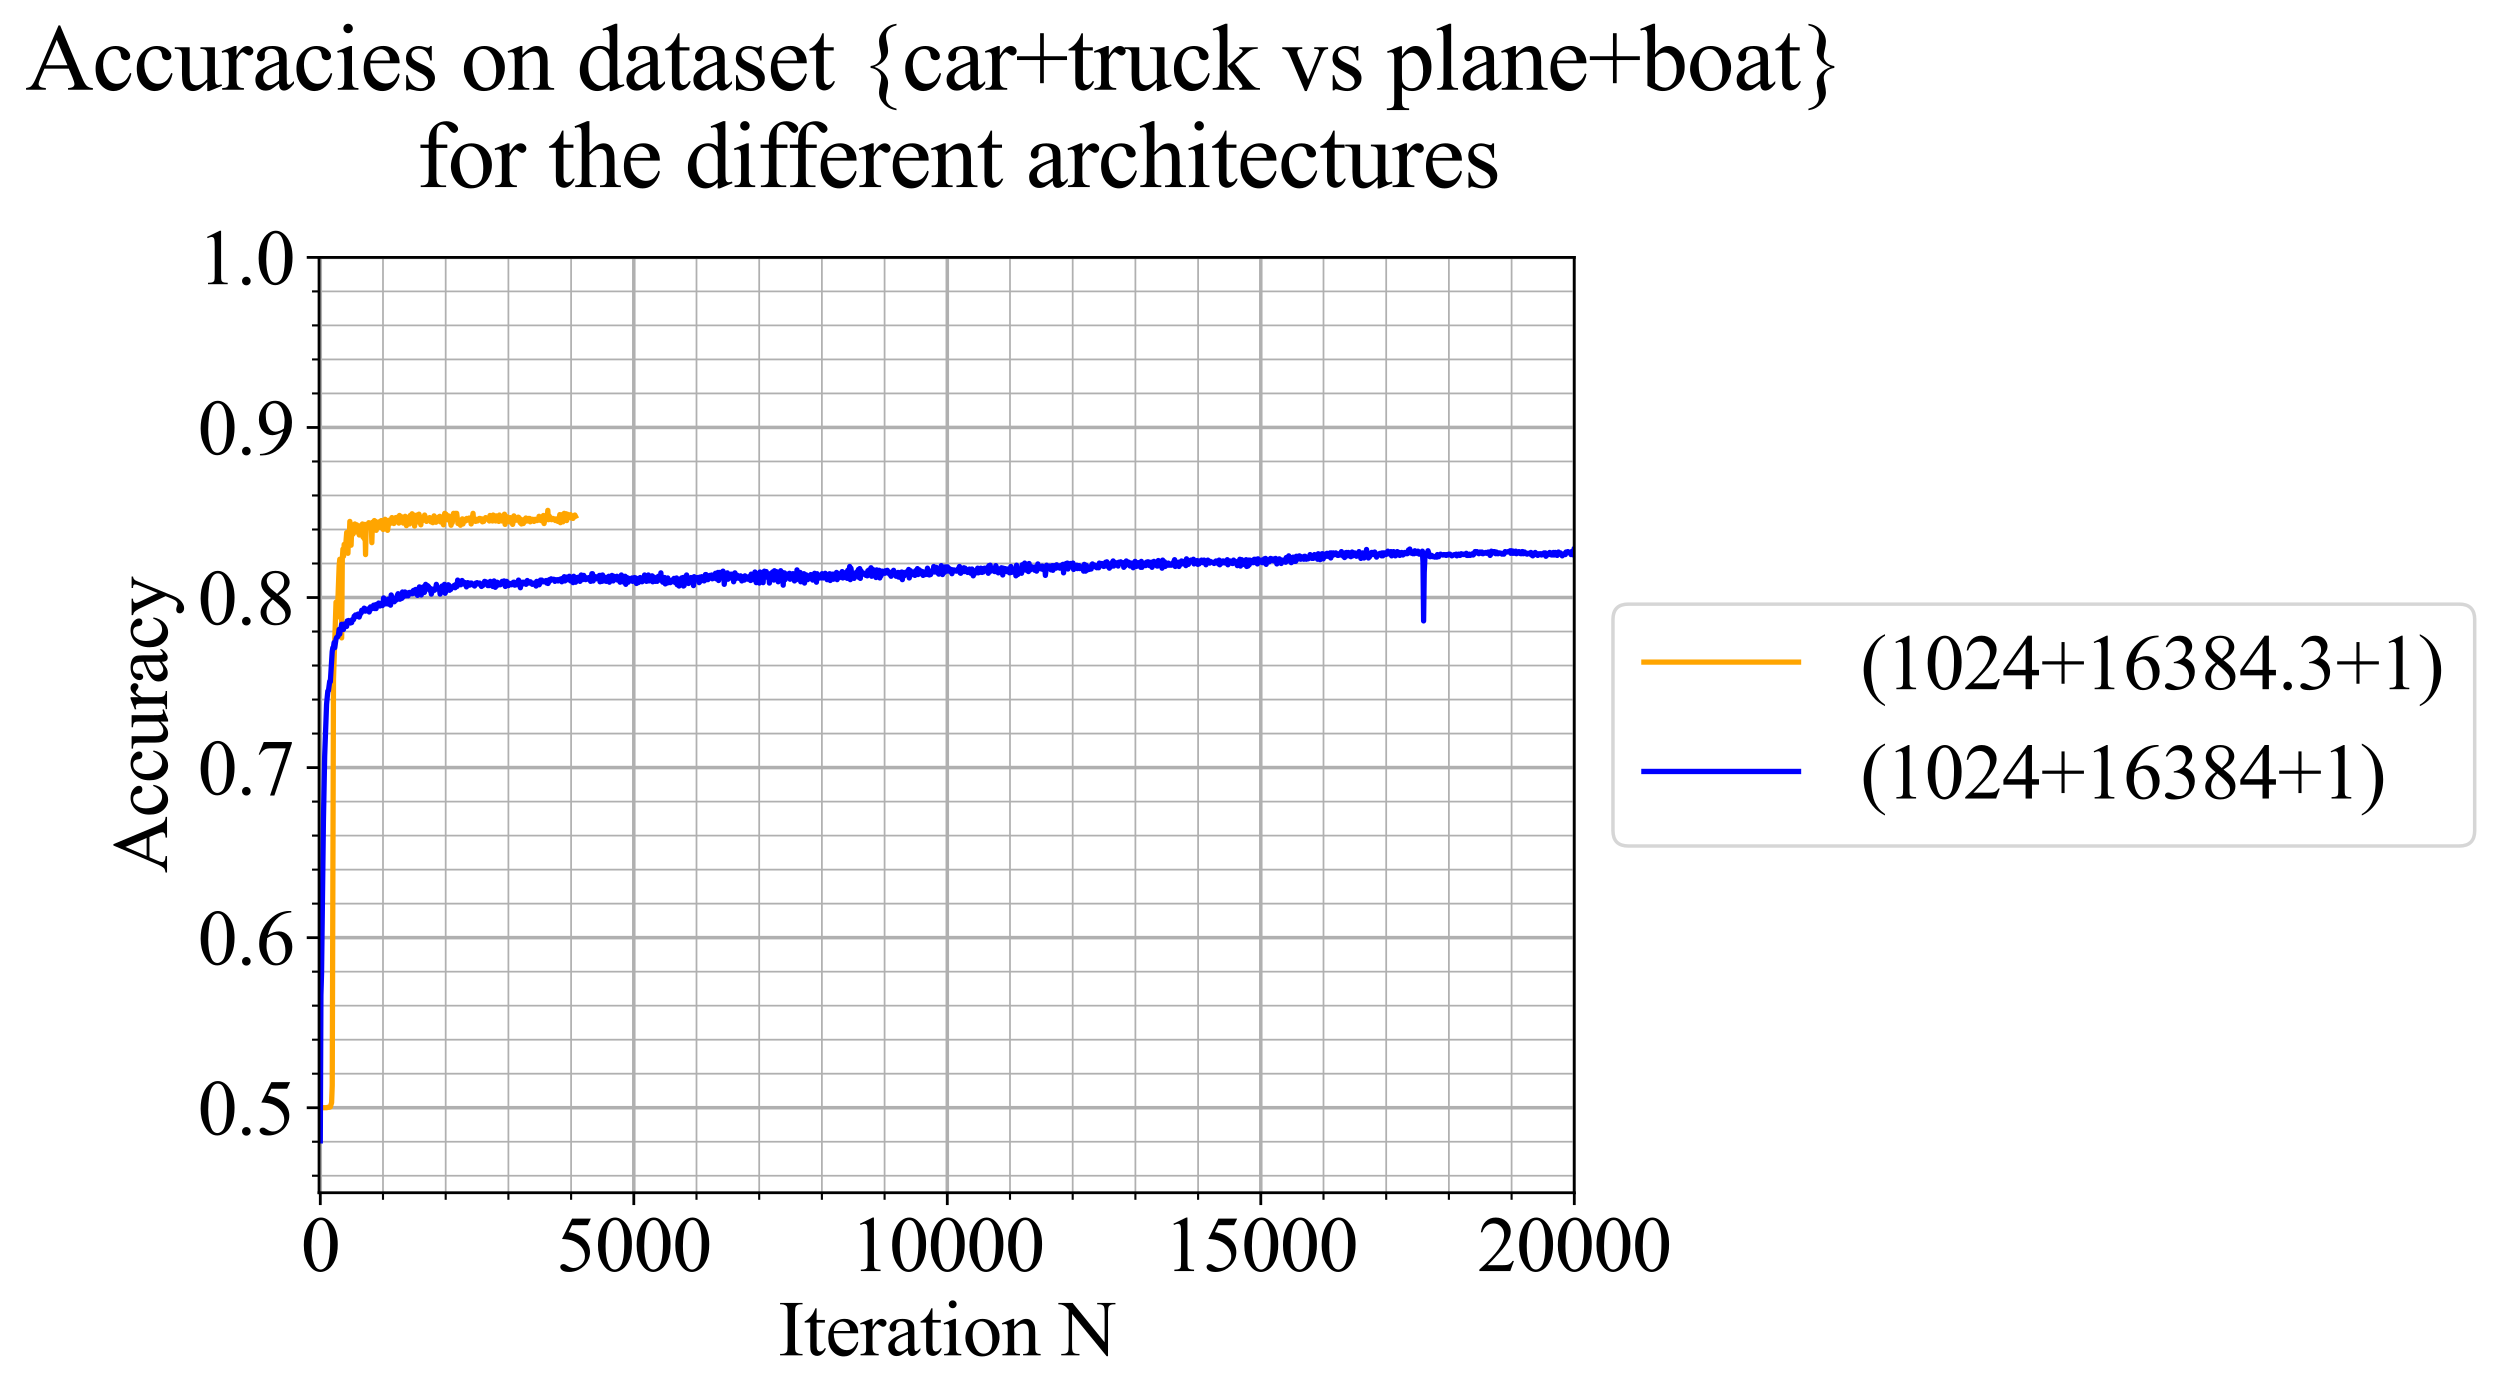 <?xml version="1.0" encoding="utf-8" standalone="no"?>
<!DOCTYPE svg PUBLIC "-//W3C//DTD SVG 1.1//EN"
  "http://www.w3.org/Graphics/SVG/1.1/DTD/svg11.dtd">
<svg xmlns:xlink="http://www.w3.org/1999/xlink" width="711.25pt" height="397.502pt" viewBox="0 0 711.25 397.502" xmlns="http://www.w3.org/2000/svg" version="1.1">
 <defs>
  <style type="text/css">*{stroke-linejoin: round; stroke-linecap: butt}</style>
 </defs>
 <g id="figure_1">
  <g id="patch_1">
   <path d="M 0 397.502 
L 711.25 397.502 
L 711.25 0 
L 0 0 
z
" style="fill: #ffffff"/>
  </g>
  <g id="axes_1">
   <g id="patch_2">
    <path d="M 90.767 339.338 
L 447.887 339.338 
L 447.887 73.226 
L 90.767 73.226 
z
" style="fill: #ffffff"/>
   </g>
   <g id="matplotlib.axis_1">
    <g id="xtick_1">
     <g id="line2d_1">
      <path d="M 91.124 339.338 
L 91.124 73.226 
" clip-path="url(#p8247258342)" style="fill: none; stroke: #b0b0b0; stroke-linecap: square"/>
     </g>
     <g id="line2d_2">
      <defs>
       <path id="m7893f4ce0a" d="M 0 0 
L 0 3.5 
" style="stroke: #000000; stroke-width: 0.8"/>
      </defs>
      <g>
       <use xlink:href="#m7893f4ce0a" x="91.124" y="339.338" style="stroke: #000000; stroke-width: 0.8"/>
      </g>
     </g>
     <g id="text_1">
      <!-- 0 -->
      <g transform="translate(85.624 361.614) scale(0.22 -0.22)">
       <defs>
        <path id="TimesNewRomanPSMT-30" d="M 231 2094 
Q 231 2819 450 3342 
Q 669 3866 1031 4122 
Q 1313 4325 1613 4325 
Q 2100 4325 2488 3828 
Q 2972 3213 2972 2159 
Q 2972 1422 2759 906 
Q 2547 391 2217 158 
Q 1888 -75 1581 -75 
Q 975 -75 572 641 
Q 231 1244 231 2094 
z
M 844 2016 
Q 844 1141 1059 588 
Q 1238 122 1591 122 
Q 1759 122 1940 273 
Q 2122 425 2216 781 
Q 2359 1319 2359 2297 
Q 2359 3022 2209 3506 
Q 2097 3866 1919 4016 
Q 1791 4119 1609 4119 
Q 1397 4119 1231 3928 
Q 1006 3669 925 3112 
Q 844 2556 844 2016 
z
" transform="scale(0.016)"/>
       </defs>
       <use xlink:href="#TimesNewRomanPSMT-30"/>
      </g>
     </g>
    </g>
    <g id="xtick_2">
     <g id="line2d_3">
      <path d="M 180.315 339.338 
L 180.315 73.226 
" clip-path="url(#p8247258342)" style="fill: none; stroke: #b0b0b0; stroke-linecap: square"/>
     </g>
     <g id="line2d_4">
      <g>
       <use xlink:href="#m7893f4ce0a" x="180.315" y="339.338" style="stroke: #000000; stroke-width: 0.8"/>
      </g>
     </g>
     <g id="text_2">
      <!-- 5000 -->
      <g transform="translate(158.315 361.614) scale(0.22 -0.22)">
       <defs>
        <path id="TimesNewRomanPSMT-35" d="M 2778 4238 
L 2534 3706 
L 1259 3706 
L 981 3138 
Q 1809 3016 2294 2522 
Q 2709 2097 2709 1522 
Q 2709 1188 2573 903 
Q 2438 619 2231 419 
Q 2025 219 1772 97 
Q 1413 -75 1034 -75 
Q 653 -75 479 54 
Q 306 184 306 341 
Q 306 428 378 495 
Q 450 563 559 563 
Q 641 563 702 538 
Q 763 513 909 409 
Q 1144 247 1384 247 
Q 1750 247 2026 523 
Q 2303 800 2303 1197 
Q 2303 1581 2056 1914 
Q 1809 2247 1375 2428 
Q 1034 2569 447 2591 
L 1259 4238 
L 2778 4238 
z
" transform="scale(0.016)"/>
       </defs>
       <use xlink:href="#TimesNewRomanPSMT-35"/>
       <use xlink:href="#TimesNewRomanPSMT-30" transform="translate(50 0)"/>
       <use xlink:href="#TimesNewRomanPSMT-30" transform="translate(100 0)"/>
       <use xlink:href="#TimesNewRomanPSMT-30" transform="translate(150 0)"/>
      </g>
     </g>
    </g>
    <g id="xtick_3">
     <g id="line2d_5">
      <path d="M 269.506 339.338 
L 269.506 73.226 
" clip-path="url(#p8247258342)" style="fill: none; stroke: #b0b0b0; stroke-linecap: square"/>
     </g>
     <g id="line2d_6">
      <g>
       <use xlink:href="#m7893f4ce0a" x="269.506" y="339.338" style="stroke: #000000; stroke-width: 0.8"/>
      </g>
     </g>
     <g id="text_3">
      <!-- 10000 -->
      <g transform="translate(242.006 361.614) scale(0.22 -0.22)">
       <defs>
        <path id="TimesNewRomanPSMT-31" d="M 750 3822 
L 1781 4325 
L 1884 4325 
L 1884 747 
Q 1884 391 1914 303 
Q 1944 216 2037 169 
Q 2131 122 2419 116 
L 2419 0 
L 825 0 
L 825 116 
Q 1125 122 1212 167 
Q 1300 213 1334 289 
Q 1369 366 1369 747 
L 1369 3034 
Q 1369 3497 1338 3628 
Q 1316 3728 1258 3775 
Q 1200 3822 1119 3822 
Q 1003 3822 797 3725 
L 750 3822 
z
" transform="scale(0.016)"/>
       </defs>
       <use xlink:href="#TimesNewRomanPSMT-31"/>
       <use xlink:href="#TimesNewRomanPSMT-30" transform="translate(50 0)"/>
       <use xlink:href="#TimesNewRomanPSMT-30" transform="translate(100 0)"/>
       <use xlink:href="#TimesNewRomanPSMT-30" transform="translate(150 0)"/>
       <use xlink:href="#TimesNewRomanPSMT-30" transform="translate(200 0)"/>
      </g>
     </g>
    </g>
    <g id="xtick_4">
     <g id="line2d_7">
      <path d="M 358.696 339.338 
L 358.696 73.226 
" clip-path="url(#p8247258342)" style="fill: none; stroke: #b0b0b0; stroke-linecap: square"/>
     </g>
     <g id="line2d_8">
      <g>
       <use xlink:href="#m7893f4ce0a" x="358.696" y="339.338" style="stroke: #000000; stroke-width: 0.8"/>
      </g>
     </g>
     <g id="text_4">
      <!-- 15000 -->
      <g transform="translate(331.196 361.614) scale(0.22 -0.22)">
       <use xlink:href="#TimesNewRomanPSMT-31"/>
       <use xlink:href="#TimesNewRomanPSMT-35" transform="translate(50 0)"/>
       <use xlink:href="#TimesNewRomanPSMT-30" transform="translate(100 0)"/>
       <use xlink:href="#TimesNewRomanPSMT-30" transform="translate(150 0)"/>
       <use xlink:href="#TimesNewRomanPSMT-30" transform="translate(200 0)"/>
      </g>
     </g>
    </g>
    <g id="xtick_5">
     <g id="line2d_9">
      <path d="M 447.887 339.338 
L 447.887 73.226 
" clip-path="url(#p8247258342)" style="fill: none; stroke: #b0b0b0; stroke-linecap: square"/>
     </g>
     <g id="line2d_10">
      <g>
       <use xlink:href="#m7893f4ce0a" x="447.887" y="339.338" style="stroke: #000000; stroke-width: 0.8"/>
      </g>
     </g>
     <g id="text_5">
      <!-- 20000 -->
      <g transform="translate(420.387 361.614) scale(0.22 -0.22)">
       <defs>
        <path id="TimesNewRomanPSMT-32" d="M 2934 816 
L 2638 0 
L 138 0 
L 138 116 
Q 1241 1122 1691 1759 
Q 2141 2397 2141 2925 
Q 2141 3328 1894 3587 
Q 1647 3847 1303 3847 
Q 991 3847 742 3664 
Q 494 3481 375 3128 
L 259 3128 
Q 338 3706 661 4015 
Q 984 4325 1469 4325 
Q 1984 4325 2329 3994 
Q 2675 3663 2675 3213 
Q 2675 2891 2525 2569 
Q 2294 2063 1775 1497 
Q 997 647 803 472 
L 1909 472 
Q 2247 472 2383 497 
Q 2519 522 2628 598 
Q 2738 675 2819 816 
L 2934 816 
z
" transform="scale(0.016)"/>
       </defs>
       <use xlink:href="#TimesNewRomanPSMT-32"/>
       <use xlink:href="#TimesNewRomanPSMT-30" transform="translate(50 0)"/>
       <use xlink:href="#TimesNewRomanPSMT-30" transform="translate(100 0)"/>
       <use xlink:href="#TimesNewRomanPSMT-30" transform="translate(150 0)"/>
       <use xlink:href="#TimesNewRomanPSMT-30" transform="translate(200 0)"/>
      </g>
     </g>
    </g>
    <g id="xtick_6">
     <g id="line2d_11">
      <path d="M 108.962 339.338 
L 108.962 73.226 
" clip-path="url(#p8247258342)" style="fill: none; stroke: #b0b0b0; stroke-width: 0.5; stroke-linecap: square"/>
     </g>
     <g id="line2d_12">
      <defs>
       <path id="md14d589196" d="M 0 0 
L 0 2 
" style="stroke: #000000; stroke-width: 0.6"/>
      </defs>
      <g>
       <use xlink:href="#md14d589196" x="108.962" y="339.338" style="stroke: #000000; stroke-width: 0.6"/>
      </g>
     </g>
    </g>
    <g id="xtick_7">
     <g id="line2d_13">
      <path d="M 126.8 339.338 
L 126.8 73.226 
" clip-path="url(#p8247258342)" style="fill: none; stroke: #b0b0b0; stroke-width: 0.5; stroke-linecap: square"/>
     </g>
     <g id="line2d_14">
      <g>
       <use xlink:href="#md14d589196" x="126.8" y="339.338" style="stroke: #000000; stroke-width: 0.6"/>
      </g>
     </g>
    </g>
    <g id="xtick_8">
     <g id="line2d_15">
      <path d="M 144.638 339.338 
L 144.638 73.226 
" clip-path="url(#p8247258342)" style="fill: none; stroke: #b0b0b0; stroke-width: 0.5; stroke-linecap: square"/>
     </g>
     <g id="line2d_16">
      <g>
       <use xlink:href="#md14d589196" x="144.638" y="339.338" style="stroke: #000000; stroke-width: 0.6"/>
      </g>
     </g>
    </g>
    <g id="xtick_9">
     <g id="line2d_17">
      <path d="M 162.477 339.338 
L 162.477 73.226 
" clip-path="url(#p8247258342)" style="fill: none; stroke: #b0b0b0; stroke-width: 0.5; stroke-linecap: square"/>
     </g>
     <g id="line2d_18">
      <g>
       <use xlink:href="#md14d589196" x="162.477" y="339.338" style="stroke: #000000; stroke-width: 0.6"/>
      </g>
     </g>
    </g>
    <g id="xtick_10">
     <g id="line2d_19">
      <path d="M 198.153 339.338 
L 198.153 73.226 
" clip-path="url(#p8247258342)" style="fill: none; stroke: #b0b0b0; stroke-width: 0.5; stroke-linecap: square"/>
     </g>
     <g id="line2d_20">
      <g>
       <use xlink:href="#md14d589196" x="198.153" y="339.338" style="stroke: #000000; stroke-width: 0.6"/>
      </g>
     </g>
    </g>
    <g id="xtick_11">
     <g id="line2d_21">
      <path d="M 215.991 339.338 
L 215.991 73.226 
" clip-path="url(#p8247258342)" style="fill: none; stroke: #b0b0b0; stroke-width: 0.5; stroke-linecap: square"/>
     </g>
     <g id="line2d_22">
      <g>
       <use xlink:href="#md14d589196" x="215.991" y="339.338" style="stroke: #000000; stroke-width: 0.6"/>
      </g>
     </g>
    </g>
    <g id="xtick_12">
     <g id="line2d_23">
      <path d="M 233.829 339.338 
L 233.829 73.226 
" clip-path="url(#p8247258342)" style="fill: none; stroke: #b0b0b0; stroke-width: 0.5; stroke-linecap: square"/>
     </g>
     <g id="line2d_24">
      <g>
       <use xlink:href="#md14d589196" x="233.829" y="339.338" style="stroke: #000000; stroke-width: 0.6"/>
      </g>
     </g>
    </g>
    <g id="xtick_13">
     <g id="line2d_25">
      <path d="M 251.667 339.338 
L 251.667 73.226 
" clip-path="url(#p8247258342)" style="fill: none; stroke: #b0b0b0; stroke-width: 0.5; stroke-linecap: square"/>
     </g>
     <g id="line2d_26">
      <g>
       <use xlink:href="#md14d589196" x="251.667" y="339.338" style="stroke: #000000; stroke-width: 0.6"/>
      </g>
     </g>
    </g>
    <g id="xtick_14">
     <g id="line2d_27">
      <path d="M 287.344 339.338 
L 287.344 73.226 
" clip-path="url(#p8247258342)" style="fill: none; stroke: #b0b0b0; stroke-width: 0.5; stroke-linecap: square"/>
     </g>
     <g id="line2d_28">
      <g>
       <use xlink:href="#md14d589196" x="287.344" y="339.338" style="stroke: #000000; stroke-width: 0.6"/>
      </g>
     </g>
    </g>
    <g id="xtick_15">
     <g id="line2d_29">
      <path d="M 305.182 339.338 
L 305.182 73.226 
" clip-path="url(#p8247258342)" style="fill: none; stroke: #b0b0b0; stroke-width: 0.5; stroke-linecap: square"/>
     </g>
     <g id="line2d_30">
      <g>
       <use xlink:href="#md14d589196" x="305.182" y="339.338" style="stroke: #000000; stroke-width: 0.6"/>
      </g>
     </g>
    </g>
    <g id="xtick_16">
     <g id="line2d_31">
      <path d="M 323.02 339.338 
L 323.02 73.226 
" clip-path="url(#p8247258342)" style="fill: none; stroke: #b0b0b0; stroke-width: 0.5; stroke-linecap: square"/>
     </g>
     <g id="line2d_32">
      <g>
       <use xlink:href="#md14d589196" x="323.02" y="339.338" style="stroke: #000000; stroke-width: 0.6"/>
      </g>
     </g>
    </g>
    <g id="xtick_17">
     <g id="line2d_33">
      <path d="M 340.858 339.338 
L 340.858 73.226 
" clip-path="url(#p8247258342)" style="fill: none; stroke: #b0b0b0; stroke-width: 0.5; stroke-linecap: square"/>
     </g>
     <g id="line2d_34">
      <g>
       <use xlink:href="#md14d589196" x="340.858" y="339.338" style="stroke: #000000; stroke-width: 0.6"/>
      </g>
     </g>
    </g>
    <g id="xtick_18">
     <g id="line2d_35">
      <path d="M 376.535 339.338 
L 376.535 73.226 
" clip-path="url(#p8247258342)" style="fill: none; stroke: #b0b0b0; stroke-width: 0.5; stroke-linecap: square"/>
     </g>
     <g id="line2d_36">
      <g>
       <use xlink:href="#md14d589196" x="376.535" y="339.338" style="stroke: #000000; stroke-width: 0.6"/>
      </g>
     </g>
    </g>
    <g id="xtick_19">
     <g id="line2d_37">
      <path d="M 394.373 339.338 
L 394.373 73.226 
" clip-path="url(#p8247258342)" style="fill: none; stroke: #b0b0b0; stroke-width: 0.5; stroke-linecap: square"/>
     </g>
     <g id="line2d_38">
      <g>
       <use xlink:href="#md14d589196" x="394.373" y="339.338" style="stroke: #000000; stroke-width: 0.6"/>
      </g>
     </g>
    </g>
    <g id="xtick_20">
     <g id="line2d_39">
      <path d="M 412.211 339.338 
L 412.211 73.226 
" clip-path="url(#p8247258342)" style="fill: none; stroke: #b0b0b0; stroke-width: 0.5; stroke-linecap: square"/>
     </g>
     <g id="line2d_40">
      <g>
       <use xlink:href="#md14d589196" x="412.211" y="339.338" style="stroke: #000000; stroke-width: 0.6"/>
      </g>
     </g>
    </g>
    <g id="xtick_21">
     <g id="line2d_41">
      <path d="M 430.049 339.338 
L 430.049 73.226 
" clip-path="url(#p8247258342)" style="fill: none; stroke: #b0b0b0; stroke-width: 0.5; stroke-linecap: square"/>
     </g>
     <g id="line2d_42">
      <g>
       <use xlink:href="#md14d589196" x="430.049" y="339.338" style="stroke: #000000; stroke-width: 0.6"/>
      </g>
     </g>
    </g>
    <g id="text_6">
     <!-- Iteration N -->
     <g transform="translate(221.374 385.596) scale(0.22 -0.22)">
      <defs>
       <path id="TimesNewRomanPSMT-49" d="M 1975 116 
L 1975 0 
L 159 0 
L 159 116 
L 309 116 
Q 572 116 691 269 
Q 766 369 766 750 
L 766 3488 
Q 766 3809 725 3913 
Q 694 3991 597 4047 
Q 459 4122 309 4122 
L 159 4122 
L 159 4238 
L 1975 4238 
L 1975 4122 
L 1822 4122 
Q 1563 4122 1444 3969 
Q 1366 3869 1366 3488 
L 1366 750 
Q 1366 428 1406 325 
Q 1438 247 1538 191 
Q 1672 116 1822 116 
L 1975 116 
z
" transform="scale(0.016)"/>
       <path id="TimesNewRomanPSMT-74" d="M 1031 3803 
L 1031 2863 
L 1700 2863 
L 1700 2644 
L 1031 2644 
L 1031 788 
Q 1031 509 1111 412 
Q 1191 316 1316 316 
Q 1419 316 1516 380 
Q 1613 444 1666 569 
L 1788 569 
Q 1678 263 1478 108 
Q 1278 -47 1066 -47 
Q 922 -47 784 33 
Q 647 113 581 261 
Q 516 409 516 719 
L 516 2644 
L 63 2644 
L 63 2747 
Q 234 2816 414 2980 
Q 594 3144 734 3369 
Q 806 3488 934 3803 
L 1031 3803 
z
" transform="scale(0.016)"/>
       <path id="TimesNewRomanPSMT-65" d="M 681 1784 
Q 678 1147 991 784 
Q 1303 422 1725 422 
Q 2006 422 2214 576 
Q 2422 731 2563 1106 
L 2659 1044 
Q 2594 616 2278 264 
Q 1963 -88 1488 -88 
Q 972 -88 605 314 
Q 238 716 238 1394 
Q 238 2128 614 2539 
Q 991 2950 1559 2950 
Q 2041 2950 2350 2633 
Q 2659 2316 2659 1784 
L 681 1784 
z
M 681 1966 
L 2006 1966 
Q 1991 2241 1941 2353 
Q 1863 2528 1708 2628 
Q 1553 2728 1384 2728 
Q 1125 2728 920 2526 
Q 716 2325 681 1966 
z
" transform="scale(0.016)"/>
       <path id="TimesNewRomanPSMT-72" d="M 1038 2947 
L 1038 2303 
Q 1397 2947 1775 2947 
Q 1947 2947 2059 2842 
Q 2172 2738 2172 2600 
Q 2172 2478 2090 2393 
Q 2009 2309 1897 2309 
Q 1788 2309 1652 2417 
Q 1516 2525 1450 2525 
Q 1394 2525 1328 2463 
Q 1188 2334 1038 2041 
L 1038 669 
Q 1038 431 1097 309 
Q 1138 225 1241 169 
Q 1344 113 1538 113 
L 1538 0 
L 72 0 
L 72 113 
Q 291 113 397 181 
Q 475 231 506 341 
Q 522 394 522 644 
L 522 1753 
Q 522 2253 501 2348 
Q 481 2444 426 2487 
Q 372 2531 291 2531 
Q 194 2531 72 2484 
L 41 2597 
L 906 2947 
L 1038 2947 
z
" transform="scale(0.016)"/>
       <path id="TimesNewRomanPSMT-61" d="M 1822 413 
Q 1381 72 1269 19 
Q 1100 -59 909 -59 
Q 613 -59 420 144 
Q 228 347 228 678 
Q 228 888 322 1041 
Q 450 1253 767 1440 
Q 1084 1628 1822 1897 
L 1822 2009 
Q 1822 2438 1686 2597 
Q 1550 2756 1291 2756 
Q 1094 2756 978 2650 
Q 859 2544 859 2406 
L 866 2225 
Q 866 2081 792 2003 
Q 719 1925 600 1925 
Q 484 1925 411 2006 
Q 338 2088 338 2228 
Q 338 2497 613 2722 
Q 888 2947 1384 2947 
Q 1766 2947 2009 2819 
Q 2194 2722 2281 2516 
Q 2338 2381 2338 1966 
L 2338 994 
Q 2338 584 2353 492 
Q 2369 400 2405 369 
Q 2441 338 2488 338 
Q 2538 338 2575 359 
Q 2641 400 2828 588 
L 2828 413 
Q 2478 -56 2159 -56 
Q 2006 -56 1915 50 
Q 1825 156 1822 413 
z
M 1822 616 
L 1822 1706 
Q 1350 1519 1213 1441 
Q 966 1303 859 1153 
Q 753 1003 753 825 
Q 753 600 887 451 
Q 1022 303 1197 303 
Q 1434 303 1822 616 
z
" transform="scale(0.016)"/>
       <path id="TimesNewRomanPSMT-69" d="M 928 4444 
Q 1059 4444 1151 4351 
Q 1244 4259 1244 4128 
Q 1244 3997 1151 3903 
Q 1059 3809 928 3809 
Q 797 3809 703 3903 
Q 609 3997 609 4128 
Q 609 4259 701 4351 
Q 794 4444 928 4444 
z
M 1188 2947 
L 1188 647 
Q 1188 378 1227 289 
Q 1266 200 1342 156 
Q 1419 113 1622 113 
L 1622 0 
L 231 0 
L 231 113 
Q 441 113 512 153 
Q 584 194 626 287 
Q 669 381 669 647 
L 669 1750 
Q 669 2216 641 2353 
Q 619 2453 572 2492 
Q 525 2531 444 2531 
Q 356 2531 231 2484 
L 188 2597 
L 1050 2947 
L 1188 2947 
z
" transform="scale(0.016)"/>
       <path id="TimesNewRomanPSMT-6f" d="M 1600 2947 
Q 2250 2947 2644 2453 
Q 2978 2031 2978 1484 
Q 2978 1100 2793 706 
Q 2609 313 2286 112 
Q 1963 -88 1566 -88 
Q 919 -88 538 428 
Q 216 863 216 1403 
Q 216 1797 411 2186 
Q 606 2575 925 2761 
Q 1244 2947 1600 2947 
z
M 1503 2744 
Q 1338 2744 1170 2645 
Q 1003 2547 900 2300 
Q 797 2053 797 1666 
Q 797 1041 1045 587 
Q 1294 134 1700 134 
Q 2003 134 2200 384 
Q 2397 634 2397 1244 
Q 2397 2006 2069 2444 
Q 1847 2744 1503 2744 
z
" transform="scale(0.016)"/>
       <path id="TimesNewRomanPSMT-6e" d="M 1034 2341 
Q 1538 2947 1994 2947 
Q 2228 2947 2397 2830 
Q 2566 2713 2666 2444 
Q 2734 2256 2734 1869 
L 2734 647 
Q 2734 375 2778 278 
Q 2813 200 2889 156 
Q 2966 113 3172 113 
L 3172 0 
L 1756 0 
L 1756 113 
L 1816 113 
Q 2016 113 2095 173 
Q 2175 234 2206 353 
Q 2219 400 2219 647 
L 2219 1819 
Q 2219 2209 2117 2386 
Q 2016 2563 1775 2563 
Q 1403 2563 1034 2156 
L 1034 647 
Q 1034 356 1069 288 
Q 1113 197 1189 155 
Q 1266 113 1500 113 
L 1500 0 
L 84 0 
L 84 113 
L 147 113 
Q 366 113 442 223 
Q 519 334 519 647 
L 519 1709 
Q 519 2225 495 2337 
Q 472 2450 423 2490 
Q 375 2531 294 2531 
Q 206 2531 84 2484 
L 38 2597 
L 900 2947 
L 1034 2947 
L 1034 2341 
z
" transform="scale(0.016)"/>
       <path id="TimesNewRomanPSMT-20" transform="scale(0.016)"/>
       <path id="TimesNewRomanPSMT-4e" d="M -84 4238 
L 1066 4238 
L 3656 1059 
L 3656 3503 
Q 3656 3894 3569 3991 
Q 3453 4122 3203 4122 
L 3056 4122 
L 3056 4238 
L 4531 4238 
L 4531 4122 
L 4381 4122 
Q 4113 4122 4000 3959 
Q 3931 3859 3931 3503 
L 3931 -69 
L 3819 -69 
L 1025 3344 
L 1025 734 
Q 1025 344 1109 247 
Q 1228 116 1475 116 
L 1625 116 
L 1625 0 
L 150 0 
L 150 116 
L 297 116 
Q 569 116 681 278 
Q 750 378 750 734 
L 750 3681 
Q 566 3897 470 3965 
Q 375 4034 191 4094 
Q 100 4122 -84 4122 
L -84 4238 
z
" transform="scale(0.016)"/>
      </defs>
      <use xlink:href="#TimesNewRomanPSMT-49"/>
      <use xlink:href="#TimesNewRomanPSMT-74" transform="translate(33.301 0)"/>
      <use xlink:href="#TimesNewRomanPSMT-65" transform="translate(61.084 0)"/>
      <use xlink:href="#TimesNewRomanPSMT-72" transform="translate(105.469 0)"/>
      <use xlink:href="#TimesNewRomanPSMT-61" transform="translate(138.77 0)"/>
      <use xlink:href="#TimesNewRomanPSMT-74" transform="translate(183.154 0)"/>
      <use xlink:href="#TimesNewRomanPSMT-69" transform="translate(210.938 0)"/>
      <use xlink:href="#TimesNewRomanPSMT-6f" transform="translate(238.721 0)"/>
      <use xlink:href="#TimesNewRomanPSMT-6e" transform="translate(288.721 0)"/>
      <use xlink:href="#TimesNewRomanPSMT-20" transform="translate(338.721 0)"/>
      <use xlink:href="#TimesNewRomanPSMT-4e" transform="translate(363.721 0)"/>
     </g>
    </g>
   </g>
   <g id="matplotlib.axis_2">
    <g id="ytick_1">
     <g id="line2d_43">
      <path d="M 90.767 315.146 
L 447.887 315.146 
" clip-path="url(#p8247258342)" style="fill: none; stroke: #b0b0b0; stroke-linecap: square"/>
     </g>
     <g id="line2d_44">
      <defs>
       <path id="ma4a34dcc95" d="M 0 0 
L -3.5 0 
" style="stroke: #000000; stroke-width: 0.8"/>
      </defs>
      <g>
       <use xlink:href="#ma4a34dcc95" x="90.767" y="315.146" style="stroke: #000000; stroke-width: 0.8"/>
      </g>
     </g>
     <g id="text_7">
      <!-- 0.5 -->
      <g transform="translate(56.267 322.784) scale(0.22 -0.22)">
       <defs>
        <path id="TimesNewRomanPSMT-2e" d="M 800 606 
Q 947 606 1047 504 
Q 1147 403 1147 259 
Q 1147 116 1045 14 
Q 944 -88 800 -88 
Q 656 -88 554 14 
Q 453 116 453 259 
Q 453 406 554 506 
Q 656 606 800 606 
z
" transform="scale(0.016)"/>
       </defs>
       <use xlink:href="#TimesNewRomanPSMT-30"/>
       <use xlink:href="#TimesNewRomanPSMT-2e" transform="translate(50 0)"/>
       <use xlink:href="#TimesNewRomanPSMT-35" transform="translate(75 0)"/>
      </g>
     </g>
    </g>
    <g id="ytick_2">
     <g id="line2d_45">
      <path d="M 90.767 266.762 
L 447.887 266.762 
" clip-path="url(#p8247258342)" style="fill: none; stroke: #b0b0b0; stroke-linecap: square"/>
     </g>
     <g id="line2d_46">
      <g>
       <use xlink:href="#ma4a34dcc95" x="90.767" y="266.762" style="stroke: #000000; stroke-width: 0.8"/>
      </g>
     </g>
     <g id="text_8">
      <!-- 0.6 -->
      <g transform="translate(56.267 274.4) scale(0.22 -0.22)">
       <defs>
        <path id="TimesNewRomanPSMT-36" d="M 2869 4325 
L 2869 4209 
Q 2456 4169 2195 4045 
Q 1934 3922 1679 3669 
Q 1425 3416 1258 3105 
Q 1091 2794 978 2366 
Q 1428 2675 1881 2675 
Q 2316 2675 2634 2325 
Q 2953 1975 2953 1425 
Q 2953 894 2631 456 
Q 2244 -75 1606 -75 
Q 1172 -75 869 213 
Q 275 772 275 1663 
Q 275 2231 503 2743 
Q 731 3256 1154 3653 
Q 1578 4050 1965 4187 
Q 2353 4325 2688 4325 
L 2869 4325 
z
M 925 2138 
Q 869 1716 869 1456 
Q 869 1156 980 804 
Q 1091 453 1309 247 
Q 1469 100 1697 100 
Q 1969 100 2183 356 
Q 2397 613 2397 1088 
Q 2397 1622 2184 2012 
Q 1972 2403 1581 2403 
Q 1463 2403 1327 2353 
Q 1191 2303 925 2138 
z
" transform="scale(0.016)"/>
       </defs>
       <use xlink:href="#TimesNewRomanPSMT-30"/>
       <use xlink:href="#TimesNewRomanPSMT-2e" transform="translate(50 0)"/>
       <use xlink:href="#TimesNewRomanPSMT-36" transform="translate(75 0)"/>
      </g>
     </g>
    </g>
    <g id="ytick_3">
     <g id="line2d_47">
      <path d="M 90.767 218.378 
L 447.887 218.378 
" clip-path="url(#p8247258342)" style="fill: none; stroke: #b0b0b0; stroke-linecap: square"/>
     </g>
     <g id="line2d_48">
      <g>
       <use xlink:href="#ma4a34dcc95" x="90.767" y="218.378" style="stroke: #000000; stroke-width: 0.8"/>
      </g>
     </g>
     <g id="text_9">
      <!-- 0.7 -->
      <g transform="translate(56.267 226.016) scale(0.22 -0.22)">
       <defs>
        <path id="TimesNewRomanPSMT-37" d="M 644 4238 
L 2916 4238 
L 2916 4119 
L 1503 -88 
L 1153 -88 
L 2419 3728 
L 1253 3728 
Q 900 3728 750 3644 
Q 488 3500 328 3200 
L 238 3234 
L 644 4238 
z
" transform="scale(0.016)"/>
       </defs>
       <use xlink:href="#TimesNewRomanPSMT-30"/>
       <use xlink:href="#TimesNewRomanPSMT-2e" transform="translate(50 0)"/>
       <use xlink:href="#TimesNewRomanPSMT-37" transform="translate(75 0)"/>
      </g>
     </g>
    </g>
    <g id="ytick_4">
     <g id="line2d_49">
      <path d="M 90.767 169.994 
L 447.887 169.994 
" clip-path="url(#p8247258342)" style="fill: none; stroke: #b0b0b0; stroke-linecap: square"/>
     </g>
     <g id="line2d_50">
      <g>
       <use xlink:href="#ma4a34dcc95" x="90.767" y="169.994" style="stroke: #000000; stroke-width: 0.8"/>
      </g>
     </g>
     <g id="text_10">
      <!-- 0.8 -->
      <g transform="translate(56.267 177.632) scale(0.22 -0.22)">
       <defs>
        <path id="TimesNewRomanPSMT-38" d="M 1228 2134 
Q 725 2547 579 2797 
Q 434 3047 434 3316 
Q 434 3728 753 4026 
Q 1072 4325 1600 4325 
Q 2113 4325 2425 4047 
Q 2738 3769 2738 3413 
Q 2738 3175 2569 2928 
Q 2400 2681 1866 2347 
Q 2416 1922 2594 1678 
Q 2831 1359 2831 1006 
Q 2831 559 2490 242 
Q 2150 -75 1597 -75 
Q 994 -75 656 303 
Q 388 606 388 966 
Q 388 1247 577 1523 
Q 766 1800 1228 2134 
z
M 1719 2469 
Q 2094 2806 2194 3001 
Q 2294 3197 2294 3444 
Q 2294 3772 2109 3958 
Q 1925 4144 1606 4144 
Q 1288 4144 1088 3959 
Q 888 3775 888 3528 
Q 888 3366 970 3203 
Q 1053 3041 1206 2894 
L 1719 2469 
z
M 1375 2016 
Q 1116 1797 991 1539 
Q 866 1281 866 981 
Q 866 578 1086 336 
Q 1306 94 1647 94 
Q 1984 94 2187 284 
Q 2391 475 2391 747 
Q 2391 972 2272 1150 
Q 2050 1481 1375 2016 
z
" transform="scale(0.016)"/>
       </defs>
       <use xlink:href="#TimesNewRomanPSMT-30"/>
       <use xlink:href="#TimesNewRomanPSMT-2e" transform="translate(50 0)"/>
       <use xlink:href="#TimesNewRomanPSMT-38" transform="translate(75 0)"/>
      </g>
     </g>
    </g>
    <g id="ytick_5">
     <g id="line2d_51">
      <path d="M 90.767 121.61 
L 447.887 121.61 
" clip-path="url(#p8247258342)" style="fill: none; stroke: #b0b0b0; stroke-linecap: square"/>
     </g>
     <g id="line2d_52">
      <g>
       <use xlink:href="#ma4a34dcc95" x="90.767" y="121.61" style="stroke: #000000; stroke-width: 0.8"/>
      </g>
     </g>
     <g id="text_11">
      <!-- 0.9 -->
      <g transform="translate(56.267 129.248) scale(0.22 -0.22)">
       <defs>
        <path id="TimesNewRomanPSMT-39" d="M 338 -88 
L 338 28 
Q 744 34 1094 217 
Q 1444 400 1770 856 
Q 2097 1313 2225 1859 
Q 1734 1544 1338 1544 
Q 891 1544 572 1889 
Q 253 2234 253 2806 
Q 253 3363 572 3797 
Q 956 4325 1575 4325 
Q 2097 4325 2469 3894 
Q 2925 3359 2925 2575 
Q 2925 1869 2578 1258 
Q 2231 647 1613 244 
Q 1109 -88 516 -88 
L 338 -88 
z
M 2275 2091 
Q 2331 2497 2331 2741 
Q 2331 3044 2228 3395 
Q 2125 3747 1936 3934 
Q 1747 4122 1506 4122 
Q 1228 4122 1018 3872 
Q 809 3622 809 3128 
Q 809 2469 1088 2097 
Q 1291 1828 1588 1828 
Q 1731 1828 1928 1897 
Q 2125 1966 2275 2091 
z
" transform="scale(0.016)"/>
       </defs>
       <use xlink:href="#TimesNewRomanPSMT-30"/>
       <use xlink:href="#TimesNewRomanPSMT-2e" transform="translate(50 0)"/>
       <use xlink:href="#TimesNewRomanPSMT-39" transform="translate(75 0)"/>
      </g>
     </g>
    </g>
    <g id="ytick_6">
     <g id="line2d_53">
      <path d="M 90.767 73.226 
L 447.887 73.226 
" clip-path="url(#p8247258342)" style="fill: none; stroke: #b0b0b0; stroke-linecap: square"/>
     </g>
     <g id="line2d_54">
      <g>
       <use xlink:href="#ma4a34dcc95" x="90.767" y="73.226" style="stroke: #000000; stroke-width: 0.8"/>
      </g>
     </g>
     <g id="text_12">
      <!-- 1.0 -->
      <g transform="translate(56.267 80.864) scale(0.22 -0.22)">
       <use xlink:href="#TimesNewRomanPSMT-31"/>
       <use xlink:href="#TimesNewRomanPSMT-2e" transform="translate(50 0)"/>
       <use xlink:href="#TimesNewRomanPSMT-30" transform="translate(75 0)"/>
      </g>
     </g>
    </g>
    <g id="ytick_7">
     <g id="line2d_55">
      <path d="M 90.767 334.5 
L 447.887 334.5 
" clip-path="url(#p8247258342)" style="fill: none; stroke: #b0b0b0; stroke-width: 0.5; stroke-linecap: square"/>
     </g>
     <g id="line2d_56">
      <defs>
       <path id="m4d55965288" d="M 0 0 
L -2 0 
" style="stroke: #000000; stroke-width: 0.6"/>
      </defs>
      <g>
       <use xlink:href="#m4d55965288" x="90.767" y="334.5" style="stroke: #000000; stroke-width: 0.6"/>
      </g>
     </g>
    </g>
    <g id="ytick_8">
     <g id="line2d_57">
      <path d="M 90.767 324.823 
L 447.887 324.823 
" clip-path="url(#p8247258342)" style="fill: none; stroke: #b0b0b0; stroke-width: 0.5; stroke-linecap: square"/>
     </g>
     <g id="line2d_58">
      <g>
       <use xlink:href="#m4d55965288" x="90.767" y="324.823" style="stroke: #000000; stroke-width: 0.6"/>
      </g>
     </g>
    </g>
    <g id="ytick_9">
     <g id="line2d_59">
      <path d="M 90.767 305.469 
L 447.887 305.469 
" clip-path="url(#p8247258342)" style="fill: none; stroke: #b0b0b0; stroke-width: 0.5; stroke-linecap: square"/>
     </g>
     <g id="line2d_60">
      <g>
       <use xlink:href="#m4d55965288" x="90.767" y="305.469" style="stroke: #000000; stroke-width: 0.6"/>
      </g>
     </g>
    </g>
    <g id="ytick_10">
     <g id="line2d_61">
      <path d="M 90.767 295.792 
L 447.887 295.792 
" clip-path="url(#p8247258342)" style="fill: none; stroke: #b0b0b0; stroke-width: 0.5; stroke-linecap: square"/>
     </g>
     <g id="line2d_62">
      <g>
       <use xlink:href="#m4d55965288" x="90.767" y="295.792" style="stroke: #000000; stroke-width: 0.6"/>
      </g>
     </g>
    </g>
    <g id="ytick_11">
     <g id="line2d_63">
      <path d="M 90.767 286.116 
L 447.887 286.116 
" clip-path="url(#p8247258342)" style="fill: none; stroke: #b0b0b0; stroke-width: 0.5; stroke-linecap: square"/>
     </g>
     <g id="line2d_64">
      <g>
       <use xlink:href="#m4d55965288" x="90.767" y="286.116" style="stroke: #000000; stroke-width: 0.6"/>
      </g>
     </g>
    </g>
    <g id="ytick_12">
     <g id="line2d_65">
      <path d="M 90.767 276.439 
L 447.887 276.439 
" clip-path="url(#p8247258342)" style="fill: none; stroke: #b0b0b0; stroke-width: 0.5; stroke-linecap: square"/>
     </g>
     <g id="line2d_66">
      <g>
       <use xlink:href="#m4d55965288" x="90.767" y="276.439" style="stroke: #000000; stroke-width: 0.6"/>
      </g>
     </g>
    </g>
    <g id="ytick_13">
     <g id="line2d_67">
      <path d="M 90.767 257.085 
L 447.887 257.085 
" clip-path="url(#p8247258342)" style="fill: none; stroke: #b0b0b0; stroke-width: 0.5; stroke-linecap: square"/>
     </g>
     <g id="line2d_68">
      <g>
       <use xlink:href="#m4d55965288" x="90.767" y="257.085" style="stroke: #000000; stroke-width: 0.6"/>
      </g>
     </g>
    </g>
    <g id="ytick_14">
     <g id="line2d_69">
      <path d="M 90.767 247.408 
L 447.887 247.408 
" clip-path="url(#p8247258342)" style="fill: none; stroke: #b0b0b0; stroke-width: 0.5; stroke-linecap: square"/>
     </g>
     <g id="line2d_70">
      <g>
       <use xlink:href="#m4d55965288" x="90.767" y="247.408" style="stroke: #000000; stroke-width: 0.6"/>
      </g>
     </g>
    </g>
    <g id="ytick_15">
     <g id="line2d_71">
      <path d="M 90.767 237.732 
L 447.887 237.732 
" clip-path="url(#p8247258342)" style="fill: none; stroke: #b0b0b0; stroke-width: 0.5; stroke-linecap: square"/>
     </g>
     <g id="line2d_72">
      <g>
       <use xlink:href="#m4d55965288" x="90.767" y="237.732" style="stroke: #000000; stroke-width: 0.6"/>
      </g>
     </g>
    </g>
    <g id="ytick_16">
     <g id="line2d_73">
      <path d="M 90.767 228.055 
L 447.887 228.055 
" clip-path="url(#p8247258342)" style="fill: none; stroke: #b0b0b0; stroke-width: 0.5; stroke-linecap: square"/>
     </g>
     <g id="line2d_74">
      <g>
       <use xlink:href="#m4d55965288" x="90.767" y="228.055" style="stroke: #000000; stroke-width: 0.6"/>
      </g>
     </g>
    </g>
    <g id="ytick_17">
     <g id="line2d_75">
      <path d="M 90.767 208.701 
L 447.887 208.701 
" clip-path="url(#p8247258342)" style="fill: none; stroke: #b0b0b0; stroke-width: 0.5; stroke-linecap: square"/>
     </g>
     <g id="line2d_76">
      <g>
       <use xlink:href="#m4d55965288" x="90.767" y="208.701" style="stroke: #000000; stroke-width: 0.6"/>
      </g>
     </g>
    </g>
    <g id="ytick_18">
     <g id="line2d_77">
      <path d="M 90.767 199.024 
L 447.887 199.024 
" clip-path="url(#p8247258342)" style="fill: none; stroke: #b0b0b0; stroke-width: 0.5; stroke-linecap: square"/>
     </g>
     <g id="line2d_78">
      <g>
       <use xlink:href="#m4d55965288" x="90.767" y="199.024" style="stroke: #000000; stroke-width: 0.6"/>
      </g>
     </g>
    </g>
    <g id="ytick_19">
     <g id="line2d_79">
      <path d="M 90.767 189.348 
L 447.887 189.348 
" clip-path="url(#p8247258342)" style="fill: none; stroke: #b0b0b0; stroke-width: 0.5; stroke-linecap: square"/>
     </g>
     <g id="line2d_80">
      <g>
       <use xlink:href="#m4d55965288" x="90.767" y="189.348" style="stroke: #000000; stroke-width: 0.6"/>
      </g>
     </g>
    </g>
    <g id="ytick_20">
     <g id="line2d_81">
      <path d="M 90.767 179.671 
L 447.887 179.671 
" clip-path="url(#p8247258342)" style="fill: none; stroke: #b0b0b0; stroke-width: 0.5; stroke-linecap: square"/>
     </g>
     <g id="line2d_82">
      <g>
       <use xlink:href="#m4d55965288" x="90.767" y="179.671" style="stroke: #000000; stroke-width: 0.6"/>
      </g>
     </g>
    </g>
    <g id="ytick_21">
     <g id="line2d_83">
      <path d="M 90.767 160.317 
L 447.887 160.317 
" clip-path="url(#p8247258342)" style="fill: none; stroke: #b0b0b0; stroke-width: 0.5; stroke-linecap: square"/>
     </g>
     <g id="line2d_84">
      <g>
       <use xlink:href="#m4d55965288" x="90.767" y="160.317" style="stroke: #000000; stroke-width: 0.6"/>
      </g>
     </g>
    </g>
    <g id="ytick_22">
     <g id="line2d_85">
      <path d="M 90.767 150.64 
L 447.887 150.64 
" clip-path="url(#p8247258342)" style="fill: none; stroke: #b0b0b0; stroke-width: 0.5; stroke-linecap: square"/>
     </g>
     <g id="line2d_86">
      <g>
       <use xlink:href="#m4d55965288" x="90.767" y="150.64" style="stroke: #000000; stroke-width: 0.6"/>
      </g>
     </g>
    </g>
    <g id="ytick_23">
     <g id="line2d_87">
      <path d="M 90.767 140.964 
L 447.887 140.964 
" clip-path="url(#p8247258342)" style="fill: none; stroke: #b0b0b0; stroke-width: 0.5; stroke-linecap: square"/>
     </g>
     <g id="line2d_88">
      <g>
       <use xlink:href="#m4d55965288" x="90.767" y="140.964" style="stroke: #000000; stroke-width: 0.6"/>
      </g>
     </g>
    </g>
    <g id="ytick_24">
     <g id="line2d_89">
      <path d="M 90.767 131.287 
L 447.887 131.287 
" clip-path="url(#p8247258342)" style="fill: none; stroke: #b0b0b0; stroke-width: 0.5; stroke-linecap: square"/>
     </g>
     <g id="line2d_90">
      <g>
       <use xlink:href="#m4d55965288" x="90.767" y="131.287" style="stroke: #000000; stroke-width: 0.6"/>
      </g>
     </g>
    </g>
    <g id="ytick_25">
     <g id="line2d_91">
      <path d="M 90.767 111.933 
L 447.887 111.933 
" clip-path="url(#p8247258342)" style="fill: none; stroke: #b0b0b0; stroke-width: 0.5; stroke-linecap: square"/>
     </g>
     <g id="line2d_92">
      <g>
       <use xlink:href="#m4d55965288" x="90.767" y="111.933" style="stroke: #000000; stroke-width: 0.6"/>
      </g>
     </g>
    </g>
    <g id="ytick_26">
     <g id="line2d_93">
      <path d="M 90.767 102.256 
L 447.887 102.256 
" clip-path="url(#p8247258342)" style="fill: none; stroke: #b0b0b0; stroke-width: 0.5; stroke-linecap: square"/>
     </g>
     <g id="line2d_94">
      <g>
       <use xlink:href="#m4d55965288" x="90.767" y="102.256" style="stroke: #000000; stroke-width: 0.6"/>
      </g>
     </g>
    </g>
    <g id="ytick_27">
     <g id="line2d_95">
      <path d="M 90.767 92.58 
L 447.887 92.58 
" clip-path="url(#p8247258342)" style="fill: none; stroke: #b0b0b0; stroke-width: 0.5; stroke-linecap: square"/>
     </g>
     <g id="line2d_96">
      <g>
       <use xlink:href="#m4d55965288" x="90.767" y="92.58" style="stroke: #000000; stroke-width: 0.6"/>
      </g>
     </g>
    </g>
    <g id="ytick_28">
     <g id="line2d_97">
      <path d="M 90.767 82.903 
L 447.887 82.903 
" clip-path="url(#p8247258342)" style="fill: none; stroke: #b0b0b0; stroke-width: 0.5; stroke-linecap: square"/>
     </g>
     <g id="line2d_98">
      <g>
       <use xlink:href="#m4d55965288" x="90.767" y="82.903" style="stroke: #000000; stroke-width: 0.6"/>
      </g>
     </g>
    </g>
    <g id="text_13">
     <!-- Accuracy -->
     <g transform="translate(47.52 248.421) rotate(-90) scale(0.22 -0.22)">
      <defs>
       <path id="TimesNewRomanPSMT-41" d="M 2928 1419 
L 1288 1419 
L 1000 750 
Q 894 503 894 381 
Q 894 284 986 211 
Q 1078 138 1384 116 
L 1384 0 
L 50 0 
L 50 116 
Q 316 163 394 238 
Q 553 388 747 847 
L 2238 4334 
L 2347 4334 
L 3822 809 
Q 4000 384 4145 257 
Q 4291 131 4550 116 
L 4550 0 
L 2878 0 
L 2878 116 
Q 3131 128 3220 200 
Q 3309 272 3309 375 
Q 3309 513 3184 809 
L 2928 1419 
z
M 2841 1650 
L 2122 3363 
L 1384 1650 
L 2841 1650 
z
" transform="scale(0.016)"/>
       <path id="TimesNewRomanPSMT-63" d="M 2631 1088 
Q 2516 522 2178 217 
Q 1841 -88 1431 -88 
Q 944 -88 581 321 
Q 219 731 219 1428 
Q 219 2103 620 2525 
Q 1022 2947 1584 2947 
Q 2006 2947 2278 2723 
Q 2550 2500 2550 2259 
Q 2550 2141 2473 2067 
Q 2397 1994 2259 1994 
Q 2075 1994 1981 2113 
Q 1928 2178 1911 2362 
Q 1894 2547 1784 2644 
Q 1675 2738 1481 2738 
Q 1169 2738 978 2506 
Q 725 2200 725 1697 
Q 725 1184 976 792 
Q 1228 400 1656 400 
Q 1963 400 2206 609 
Q 2378 753 2541 1131 
L 2631 1088 
z
" transform="scale(0.016)"/>
       <path id="TimesNewRomanPSMT-75" d="M 2709 2863 
L 2709 1128 
Q 2709 631 2732 520 
Q 2756 409 2807 365 
Q 2859 322 2928 322 
Q 3025 322 3147 375 
L 3191 266 
L 2334 -88 
L 2194 -88 
L 2194 519 
Q 1825 119 1631 15 
Q 1438 -88 1222 -88 
Q 981 -88 804 51 
Q 628 191 559 409 
Q 491 628 491 1028 
L 491 2306 
Q 491 2509 447 2587 
Q 403 2666 317 2708 
Q 231 2750 6 2747 
L 6 2863 
L 1009 2863 
L 1009 947 
Q 1009 547 1148 422 
Q 1288 297 1484 297 
Q 1619 297 1789 381 
Q 1959 466 2194 703 
L 2194 2325 
Q 2194 2569 2105 2655 
Q 2016 2741 1734 2747 
L 1734 2863 
L 2709 2863 
z
" transform="scale(0.016)"/>
       <path id="TimesNewRomanPSMT-79" d="M 38 2863 
L 1372 2863 
L 1372 2747 
L 1306 2747 
Q 1166 2747 1095 2686 
Q 1025 2625 1025 2534 
Q 1025 2413 1128 2197 
L 1825 753 
L 2466 2334 
Q 2519 2463 2519 2588 
Q 2519 2644 2497 2672 
Q 2472 2706 2419 2726 
Q 2366 2747 2231 2747 
L 2231 2863 
L 3163 2863 
L 3163 2747 
Q 3047 2734 2984 2696 
Q 2922 2659 2847 2556 
Q 2819 2513 2741 2316 
L 1575 -541 
Q 1406 -956 1132 -1168 
Q 859 -1381 606 -1381 
Q 422 -1381 303 -1275 
Q 184 -1169 184 -1031 
Q 184 -900 270 -820 
Q 356 -741 506 -741 
Q 609 -741 788 -809 
Q 913 -856 944 -856 
Q 1038 -856 1148 -759 
Q 1259 -663 1372 -384 
L 1575 113 
L 547 2272 
Q 500 2369 397 2513 
Q 319 2622 269 2659 
Q 197 2709 38 2747 
L 38 2863 
z
" transform="scale(0.016)"/>
      </defs>
      <use xlink:href="#TimesNewRomanPSMT-41"/>
      <use xlink:href="#TimesNewRomanPSMT-63" transform="translate(72.217 0)"/>
      <use xlink:href="#TimesNewRomanPSMT-63" transform="translate(116.602 0)"/>
      <use xlink:href="#TimesNewRomanPSMT-75" transform="translate(160.986 0)"/>
      <use xlink:href="#TimesNewRomanPSMT-72" transform="translate(210.986 0)"/>
      <use xlink:href="#TimesNewRomanPSMT-61" transform="translate(244.287 0)"/>
      <use xlink:href="#TimesNewRomanPSMT-63" transform="translate(288.672 0)"/>
      <use xlink:href="#TimesNewRomanPSMT-79" transform="translate(333.057 0)"/>
     </g>
    </g>
   </g>
   <g id="line2d_99">
    <path d="M 91.124 315.146 
L 92.912 315.146 
L 93.27 315.025 
L 93.628 315.025 
L 93.985 314.904 
L 94.343 313.694 
L 94.522 308.856 
L 94.879 193.218 
L 95.595 171.324 
L 95.773 171.687 
L 95.952 175.558 
L 96.489 160.922 
L 96.667 159.108 
L 96.846 160.317 
L 97.025 158.987 
L 97.204 181.485 
L 97.383 158.987 
L 97.562 156.204 
L 97.74 158.261 
L 97.919 154.874 
L 98.277 156.084 
L 98.634 151.487 
L 98.992 157.414 
L 99.171 151.487 
L 99.35 153.422 
L 99.529 148.342 
L 99.707 149.915 
L 99.886 155.116 
L 100.065 150.519 
L 100.244 149.794 
L 100.423 151.971 
L 100.602 151.245 
L 100.78 149.189 
L 100.959 149.068 
L 101.138 151.366 
L 101.317 149.673 
L 101.496 149.31 
L 101.674 149.552 
L 101.853 151.366 
L 102.032 151.366 
L 102.211 152.213 
L 102.39 150.761 
L 102.569 150.398 
L 102.747 149.431 
L 102.926 151.971 
L 103.105 149.068 
L 103.284 152.818 
L 103.463 149.552 
L 103.641 153.301 
L 103.82 149.189 
L 103.999 157.777 
L 104.178 149.31 
L 104.357 150.277 
L 104.536 149.431 
L 104.714 149.915 
L 104.893 148.705 
L 105.072 149.915 
L 105.251 148.826 
L 105.43 148.947 
L 105.609 148.826 
L 105.787 154.39 
L 105.966 148.584 
L 106.324 150.882 
L 106.503 148.1 
L 106.681 150.036 
L 106.86 148.342 
L 107.039 150.882 
L 107.218 149.189 
L 107.397 148.584 
L 107.576 150.036 
L 107.754 150.036 
L 108.112 148.342 
L 108.291 150.036 
L 108.47 148.1 
L 108.827 148.221 
L 109.006 150.64 
L 109.364 148.584 
L 109.543 147.737 
L 109.721 147.858 
L 109.9 148.463 
L 110.258 150.882 
L 110.615 148.584 
L 110.794 147.979 
L 110.973 148.947 
L 111.51 147.253 
L 111.688 147.616 
L 112.046 148.947 
L 112.225 148.463 
L 112.583 147.253 
L 112.761 147.979 
L 113.119 147.132 
L 113.477 148.826 
L 113.655 146.649 
L 113.834 147.132 
L 114.013 147.132 
L 114.192 147.012 
L 114.728 148.826 
L 114.907 147.737 
L 115.086 148.584 
L 115.265 146.891 
L 115.622 149.552 
L 115.98 147.253 
L 116.159 148.826 
L 116.338 147.374 
L 116.517 149.068 
L 116.695 146.649 
L 117.053 148.1 
L 117.232 146.165 
L 117.411 148.705 
L 117.768 146.528 
L 117.947 149.673 
L 118.126 147.616 
L 118.305 146.891 
L 118.484 148.221 
L 118.662 146.528 
L 118.841 148.463 
L 119.199 146.286 
L 119.378 148.705 
L 119.557 147.374 
L 119.735 149.31 
L 119.914 147.132 
L 120.272 148.1 
L 120.451 147.495 
L 120.629 147.979 
L 120.808 146.528 
L 121.345 148.342 
L 121.881 147.495 
L 122.239 147.253 
L 122.418 147.495 
L 122.597 148.463 
L 122.775 147.495 
L 123.133 148.705 
L 123.491 146.77 
L 123.669 148.342 
L 124.027 148.584 
L 124.206 147.495 
L 124.385 147.737 
L 124.564 147.616 
L 124.742 147.132 
L 124.921 148.1 
L 125.1 146.891 
L 125.279 148.463 
L 125.458 147.858 
L 125.636 148.221 
L 125.815 147.374 
L 125.994 148.947 
L 126.173 149.31 
L 126.352 146.77 
L 126.531 146.044 
L 126.709 147.374 
L 126.888 146.286 
L 127.067 146.649 
L 127.246 147.858 
L 127.425 147.737 
L 127.603 146.77 
L 127.961 148.1 
L 128.14 148.463 
L 128.319 149.431 
L 128.498 148.705 
L 128.676 148.705 
L 128.855 146.649 
L 129.034 146.044 
L 129.213 147.012 
L 129.392 146.286 
L 129.571 146.044 
L 129.749 146.165 
L 129.928 146.044 
L 130.286 148.947 
L 130.465 148.584 
L 130.822 148.705 
L 131.001 149.431 
L 131.538 147.616 
L 131.716 149.068 
L 132.074 147.858 
L 132.432 148.221 
L 132.61 147.616 
L 132.789 147.495 
L 132.968 147.979 
L 133.505 147.374 
L 133.683 147.858 
L 133.862 147.374 
L 134.041 149.068 
L 134.578 146.044 
L 134.756 148.221 
L 135.114 147.979 
L 135.293 148.342 
L 135.472 147.737 
L 135.829 148.221 
L 136.187 147.979 
L 136.366 147.495 
L 136.545 147.495 
L 136.723 147.979 
L 136.902 147.616 
L 137.081 147.616 
L 137.26 148.463 
L 137.439 147.979 
L 137.617 148.342 
L 137.796 147.616 
L 137.975 147.737 
L 138.154 147.253 
L 138.69 147.737 
L 138.869 147.495 
L 139.227 148.221 
L 139.406 146.649 
L 139.584 147.012 
L 139.763 146.891 
L 140.121 148.221 
L 140.3 146.528 
L 140.479 146.649 
L 140.657 148.1 
L 140.836 147.858 
L 141.015 148.221 
L 141.194 146.77 
L 141.552 147.979 
L 141.909 148.342 
L 142.088 146.528 
L 142.267 147.616 
L 142.624 147.012 
L 142.803 148.221 
L 142.982 147.616 
L 143.34 147.858 
L 143.519 146.286 
L 143.697 149.189 
L 143.876 147.253 
L 144.055 148.342 
L 144.234 147.012 
L 144.413 147.616 
L 144.591 147.616 
L 144.77 148.342 
L 144.949 148.463 
L 145.128 147.253 
L 145.307 148.584 
L 145.664 148.1 
L 145.843 149.189 
L 146.022 148.342 
L 146.201 146.77 
L 146.38 148.1 
L 146.559 147.495 
L 146.737 147.495 
L 146.916 147.979 
L 147.274 147.979 
L 147.453 147.132 
L 147.631 147.253 
L 147.989 148.705 
L 148.168 147.737 
L 148.347 149.068 
L 148.704 147.979 
L 148.883 148.947 
L 149.062 148.584 
L 149.241 147.737 
L 149.42 148.342 
L 149.598 147.374 
L 149.956 148.221 
L 150.314 147.495 
L 150.493 147.737 
L 150.671 147.495 
L 150.85 148.463 
L 151.208 147.737 
L 151.566 147.737 
L 151.744 148.221 
L 151.923 148.342 
L 152.102 147.858 
L 152.281 147.737 
L 152.638 148.1 
L 152.817 148.1 
L 152.996 147.737 
L 153.175 147.979 
L 153.354 146.891 
L 153.533 147.737 
L 153.711 147.132 
L 153.89 148.1 
L 154.069 147.253 
L 154.248 147.616 
L 154.427 148.342 
L 154.605 146.649 
L 154.784 148.947 
L 155.142 147.253 
L 155.321 147.737 
L 155.5 147.495 
L 155.678 146.891 
L 155.857 145.197 
L 156.036 147.858 
L 156.215 146.77 
L 156.93 147.858 
L 157.109 147.495 
L 157.288 147.495 
L 157.645 147.858 
L 157.824 147.616 
L 158.003 148.1 
L 158.182 147.858 
L 158.361 147.979 
L 158.54 147.616 
L 158.718 148.342 
L 158.897 147.374 
L 159.076 147.737 
L 159.255 146.407 
L 159.434 148.705 
L 159.612 147.737 
L 159.791 147.858 
L 159.97 146.407 
L 160.149 148.463 
L 160.328 147.616 
L 160.507 146.044 
L 160.864 147.979 
L 161.043 146.165 
L 161.222 148.1 
L 161.401 146.286 
L 161.579 146.77 
L 161.937 146.528 
L 162.116 146.891 
L 162.295 146.407 
L 162.474 147.374 
L 162.652 147.012 
L 163.01 147.495 
L 163.547 146.528 
L 163.725 146.891 
L 163.725 146.891 
" clip-path="url(#p8247258342)" style="fill: none; stroke: #ffa500; stroke-width: 1.5; stroke-linecap: square"/>
   </g>
   <g id="line2d_100">
    <path d="M 91.124 324.581 
L 91.302 283.092 
L 91.481 276.923 
L 92.016 233.377 
L 92.373 214.991 
L 92.908 200.355 
L 93.265 196.605 
L 93.444 196.484 
L 93.801 193.823 
L 93.979 193.944 
L 94.515 185.356 
L 94.693 184.267 
L 94.871 184.146 
L 95.05 182.816 
L 95.228 184.267 
L 95.585 181.848 
L 95.764 181.364 
L 96.121 181.122 
L 96.299 180.517 
L 96.477 179.066 
L 96.656 180.396 
L 96.834 179.187 
L 97.013 178.824 
L 97.191 177.614 
L 97.37 177.614 
L 97.548 177.735 
L 97.727 179.066 
L 97.905 177.735 
L 98.083 177.493 
L 98.262 177.977 
L 98.44 177.372 
L 98.619 178.219 
L 98.797 176.647 
L 98.976 176.889 
L 99.154 176.526 
L 99.511 176.889 
L 99.69 177.252 
L 99.868 176.768 
L 100.046 177.131 
L 100.225 176.284 
L 100.403 176.405 
L 100.582 176.284 
L 100.76 175.316 
L 100.939 175.316 
L 101.117 174.953 
L 101.296 175.437 
L 101.474 175.316 
L 101.831 174.711 
L 102.188 175.558 
L 102.545 174.469 
L 102.723 174.469 
L 102.902 173.623 
L 103.437 173.865 
L 103.615 173.018 
L 103.794 173.139 
L 103.972 173.865 
L 104.151 173.744 
L 104.329 173.381 
L 104.508 173.623 
L 104.686 173.26 
L 104.865 173.381 
L 105.043 174.107 
L 105.221 173.623 
L 105.4 172.655 
L 105.578 173.139 
L 105.757 173.018 
L 105.935 173.139 
L 106.292 172.171 
L 106.649 173.139 
L 106.827 172.05 
L 107.006 173.139 
L 107.184 171.929 
L 107.363 172.413 
L 107.72 171.566 
L 107.898 171.808 
L 108.077 172.413 
L 108.255 172.05 
L 108.433 172.05 
L 108.612 171.566 
L 108.79 172.292 
L 108.969 171.566 
L 109.147 170.115 
L 109.326 171.445 
L 109.504 171.445 
L 109.683 171.808 
L 110.04 171.445 
L 110.218 171.808 
L 110.396 170.478 
L 110.575 171.687 
L 110.753 171.929 
L 110.932 171.324 
L 111.11 172.171 
L 111.289 169.268 
L 111.467 169.752 
L 111.646 170.841 
L 111.824 170.115 
L 112.002 170.962 
L 112.181 171.204 
L 112.359 170.841 
L 112.538 170.841 
L 112.716 170.357 
L 112.895 170.599 
L 113.073 169.268 
L 113.252 168.905 
L 113.43 170.357 
L 113.608 169.994 
L 113.787 170.478 
L 114.144 169.994 
L 114.322 170.236 
L 114.501 168.421 
L 114.679 169.873 
L 114.858 169.147 
L 115.036 169.026 
L 115.215 168.421 
L 115.571 169.51 
L 115.75 168.663 
L 115.928 168.784 
L 116.107 169.51 
L 116.464 168.542 
L 116.821 168.784 
L 116.999 168.542 
L 117.177 168.905 
L 117.356 168.905 
L 117.534 168.059 
L 117.713 167.938 
L 117.891 168.784 
L 118.248 167.696 
L 118.784 169.389 
L 119.14 168.059 
L 119.319 166.97 
L 119.497 167.454 
L 119.676 167.212 
L 119.854 169.268 
L 120.033 168.3 
L 120.211 168.059 
L 120.39 166.97 
L 120.746 168.542 
L 121.103 166.244 
L 121.46 167.575 
L 121.639 166.607 
L 121.996 166.97 
L 122.352 168.059 
L 122.531 167.454 
L 122.709 169.026 
L 123.066 167.817 
L 123.423 167.575 
L 123.602 167.938 
L 123.959 167.575 
L 124.137 166.244 
L 124.315 166.97 
L 124.494 167.091 
L 124.672 167.575 
L 124.851 167.333 
L 125.029 167.454 
L 125.208 169.026 
L 125.743 166.728 
L 125.921 167.575 
L 126.1 167.696 
L 126.278 168.421 
L 126.457 166.244 
L 126.635 168.784 
L 127.171 167.454 
L 127.349 167.575 
L 127.527 166.365 
L 127.706 166.486 
L 127.884 167.938 
L 128.063 167.696 
L 128.241 167.696 
L 128.42 166.97 
L 128.598 167.212 
L 128.777 167.091 
L 129.134 166.607 
L 129.312 166.486 
L 129.49 167.212 
L 129.669 166.849 
L 129.847 166.123 
L 130.026 166.849 
L 130.204 165.035 
L 130.383 165.881 
L 130.74 165.881 
L 130.918 165.397 
L 131.096 166.365 
L 131.453 165.156 
L 131.632 165.397 
L 131.81 165.881 
L 132.167 166.244 
L 132.346 165.76 
L 132.524 166.123 
L 132.702 166.97 
L 132.881 166.002 
L 133.059 165.76 
L 133.238 166.123 
L 133.416 166.123 
L 133.595 166.486 
L 133.773 165.881 
L 133.952 166.244 
L 134.13 165.881 
L 134.665 166.486 
L 134.844 166.365 
L 135.022 166.728 
L 135.379 165.881 
L 135.558 166.002 
L 135.736 165.76 
L 135.915 166.123 
L 136.45 165.881 
L 136.985 166.849 
L 137.164 166.244 
L 137.342 166.607 
L 137.521 166.002 
L 137.699 165.881 
L 137.877 165.397 
L 138.056 166.123 
L 138.234 165.518 
L 138.591 165.76 
L 138.77 166.607 
L 138.948 166.365 
L 139.127 166.607 
L 139.484 165.397 
L 139.662 165.76 
L 139.84 165.639 
L 140.197 166.849 
L 140.554 165.276 
L 140.733 166.849 
L 140.911 167.091 
L 141.09 166.244 
L 141.268 166.728 
L 141.446 165.639 
L 141.982 166.002 
L 142.16 166.365 
L 142.339 166.365 
L 142.696 166.002 
L 142.874 165.397 
L 143.052 166.123 
L 143.231 166.123 
L 143.409 165.276 
L 143.588 165.639 
L 143.766 166.849 
L 143.945 165.639 
L 144.123 165.397 
L 144.302 166.123 
L 144.48 165.76 
L 144.659 166.607 
L 144.837 166.002 
L 145.015 166.002 
L 145.551 166.365 
L 145.729 165.881 
L 145.908 165.881 
L 146.086 165.639 
L 146.265 165.639 
L 146.443 166.486 
L 146.621 165.76 
L 146.8 166.365 
L 146.978 166.365 
L 147.157 165.881 
L 147.335 166.123 
L 147.514 165.035 
L 147.692 165.276 
L 148.049 167.212 
L 148.227 166.123 
L 148.406 166.365 
L 148.763 165.639 
L 149.12 165.639 
L 149.655 166.244 
L 149.834 165.881 
L 150.012 165.156 
L 150.19 165.881 
L 150.726 165.881 
L 150.904 165.518 
L 151.44 166.244 
L 151.975 165.881 
L 152.51 166.728 
L 152.689 165.397 
L 153.046 165.518 
L 153.224 166.244 
L 153.402 166.365 
L 153.581 166.002 
L 153.759 165.035 
L 153.938 165.397 
L 154.116 165.035 
L 154.295 165.518 
L 154.473 165.276 
L 154.652 165.518 
L 155.365 165.156 
L 155.544 165.881 
L 155.722 165.397 
L 155.901 166.002 
L 156.079 165.639 
L 156.258 164.914 
L 156.436 165.276 
L 156.793 164.672 
L 156.971 164.914 
L 157.15 164.914 
L 157.507 164.793 
L 157.864 165.397 
L 158.042 164.914 
L 158.399 165.035 
L 158.577 164.914 
L 158.756 165.276 
L 158.934 164.914 
L 159.113 164.914 
L 159.291 164.793 
L 159.47 165.035 
L 159.648 164.672 
L 159.827 165.518 
L 160.005 164.551 
L 160.184 164.672 
L 160.362 164.551 
L 160.54 164.067 
L 160.719 165.276 
L 160.897 164.551 
L 161.254 164.188 
L 161.433 164.914 
L 161.611 164.914 
L 161.79 164.672 
L 161.968 163.946 
L 162.325 165.276 
L 162.503 164.309 
L 162.682 164.793 
L 162.86 164.188 
L 163.039 165.76 
L 163.217 163.946 
L 163.574 165.397 
L 163.752 165.639 
L 164.109 164.309 
L 164.288 164.309 
L 164.466 165.035 
L 164.645 164.188 
L 164.823 164.309 
L 165.002 165.397 
L 165.18 164.914 
L 165.359 163.583 
L 165.715 164.914 
L 165.894 164.793 
L 166.072 163.704 
L 166.251 164.793 
L 166.429 164.188 
L 166.608 164.914 
L 166.786 164.43 
L 166.965 164.672 
L 167.143 164.551 
L 167.321 164.793 
L 167.5 164.309 
L 167.857 164.551 
L 168.035 165.397 
L 168.392 163.22 
L 168.571 163.22 
L 168.749 165.276 
L 168.927 164.067 
L 169.106 164.067 
L 169.284 164.309 
L 169.463 164.067 
L 169.641 164.672 
L 169.998 164.188 
L 170.177 164.551 
L 170.534 163.704 
L 170.712 165.518 
L 170.89 163.704 
L 171.069 164.188 
L 171.247 165.397 
L 171.426 163.583 
L 171.783 165.276 
L 171.961 164.188 
L 172.14 164.551 
L 172.318 164.309 
L 172.496 165.397 
L 172.853 164.188 
L 173.032 165.397 
L 173.21 163.946 
L 173.389 165.639 
L 173.567 164.188 
L 173.924 165.156 
L 174.102 163.704 
L 174.281 163.825 
L 174.459 165.276 
L 174.638 163.946 
L 174.816 164.43 
L 174.995 164.067 
L 175.173 164.551 
L 175.53 163.946 
L 175.709 165.035 
L 175.887 164.43 
L 176.065 165.035 
L 176.244 164.914 
L 176.422 165.639 
L 176.779 163.583 
L 177.493 165.639 
L 177.671 164.067 
L 177.85 163.946 
L 178.028 166.244 
L 178.385 164.309 
L 178.742 165.639 
L 178.921 164.551 
L 179.099 165.035 
L 179.277 164.672 
L 179.456 165.156 
L 179.634 164.914 
L 179.813 164.43 
L 179.991 165.397 
L 180.17 164.914 
L 180.348 165.276 
L 180.527 164.309 
L 180.705 165.035 
L 180.884 164.43 
L 181.062 166.002 
L 181.24 165.518 
L 181.419 165.397 
L 181.597 165.76 
L 181.776 164.551 
L 181.954 165.518 
L 182.133 164.309 
L 182.311 165.397 
L 182.49 165.397 
L 182.668 165.518 
L 183.025 164.551 
L 183.203 165.156 
L 183.382 163.583 
L 183.739 165.276 
L 183.917 165.397 
L 184.096 164.793 
L 184.274 164.914 
L 184.452 163.583 
L 184.631 165.276 
L 184.809 165.156 
L 184.988 164.43 
L 185.345 165.276 
L 185.523 163.825 
L 185.702 165.518 
L 186.059 164.188 
L 186.237 164.309 
L 186.415 165.397 
L 186.594 165.156 
L 186.772 165.156 
L 186.951 165.397 
L 187.129 164.914 
L 187.308 163.946 
L 187.486 165.035 
L 187.665 164.793 
L 187.843 165.035 
L 188.021 162.978 
L 188.2 165.156 
L 188.378 165.276 
L 188.557 165.639 
L 188.735 164.793 
L 188.914 164.672 
L 189.092 164.309 
L 189.271 166.123 
L 189.627 164.914 
L 189.806 165.881 
L 189.984 164.43 
L 190.163 165.76 
L 190.52 165.276 
L 190.698 165.76 
L 190.877 165.156 
L 191.055 165.156 
L 191.412 164.914 
L 191.59 165.518 
L 191.769 164.551 
L 192.126 165.76 
L 192.304 165.76 
L 192.483 164.43 
L 192.661 166.365 
L 193.018 164.793 
L 193.196 166.728 
L 193.553 164.793 
L 193.732 166.244 
L 193.91 164.43 
L 194.089 165.76 
L 194.267 164.309 
L 194.446 166.728 
L 194.624 166.607 
L 194.802 164.188 
L 194.981 165.639 
L 195.159 165.276 
L 195.338 163.583 
L 195.516 165.035 
L 195.695 164.793 
L 195.873 166.002 
L 196.23 165.035 
L 196.409 165.035 
L 196.587 164.309 
L 196.765 165.156 
L 197.122 164.672 
L 197.301 166.607 
L 197.479 164.067 
L 197.658 164.672 
L 198.015 164.43 
L 198.193 164.672 
L 198.371 164.309 
L 198.55 164.551 
L 198.728 164.309 
L 198.907 165.76 
L 199.085 164.188 
L 199.264 165.397 
L 199.442 164.188 
L 199.621 164.067 
L 200.156 164.551 
L 200.334 165.276 
L 200.691 163.462 
L 200.87 163.462 
L 201.048 164.914 
L 201.227 164.188 
L 201.405 164.914 
L 201.94 163.704 
L 202.119 164.43 
L 202.476 163.583 
L 202.654 164.672 
L 202.833 163.946 
L 203.011 163.704 
L 203.19 164.188 
L 203.368 163.946 
L 203.546 163.099 
L 203.725 164.672 
L 203.903 164.309 
L 204.082 164.672 
L 204.26 162.857 
L 204.439 165.156 
L 204.617 164.309 
L 204.796 162.857 
L 204.974 163.704 
L 205.152 163.825 
L 205.509 164.309 
L 205.688 162.494 
L 205.866 162.978 
L 206.045 166.244 
L 206.402 163.462 
L 206.759 164.793 
L 206.937 162.978 
L 207.115 164.793 
L 207.472 163.583 
L 207.651 163.583 
L 207.829 164.43 
L 208.008 163.341 
L 208.186 163.825 
L 208.365 163.704 
L 208.543 163.341 
L 208.721 165.518 
L 209.078 162.978 
L 209.257 164.672 
L 209.435 164.551 
L 209.614 163.583 
L 210.149 163.946 
L 210.327 164.551 
L 210.506 164.43 
L 210.684 163.825 
L 210.863 164.067 
L 211.041 165.276 
L 211.398 164.067 
L 211.755 165.035 
L 211.934 163.825 
L 212.112 164.793 
L 212.469 164.309 
L 212.647 164.309 
L 212.826 164.793 
L 213.004 164.067 
L 213.361 164.188 
L 213.54 165.156 
L 213.718 163.341 
L 213.896 164.551 
L 214.075 164.914 
L 214.253 164.672 
L 214.432 164.914 
L 214.61 164.309 
L 214.789 162.736 
L 214.967 163.341 
L 215.146 165.76 
L 215.324 163.825 
L 215.502 165.035 
L 215.681 163.22 
L 215.859 163.462 
L 216.038 165.881 
L 216.216 162.736 
L 216.395 163.704 
L 216.573 163.341 
L 216.752 165.639 
L 216.93 163.946 
L 217.109 165.76 
L 217.287 162.736 
L 217.465 162.494 
L 217.644 164.188 
L 217.822 163.946 
L 218.001 162.615 
L 218.179 163.946 
L 218.358 163.22 
L 218.536 164.43 
L 218.715 163.462 
L 218.893 165.881 
L 219.071 163.22 
L 219.25 164.43 
L 219.785 162.736 
L 220.142 165.035 
L 220.321 162.373 
L 220.677 163.946 
L 220.856 162.615 
L 221.034 164.309 
L 221.213 164.188 
L 221.391 165.518 
L 221.748 163.099 
L 221.927 164.793 
L 222.105 162.373 
L 222.284 163.22 
L 222.462 165.156 
L 222.64 162.857 
L 222.819 166.486 
L 222.997 163.22 
L 223.176 162.978 
L 223.354 164.914 
L 223.533 163.704 
L 223.711 164.43 
L 223.89 163.341 
L 224.246 164.188 
L 224.603 163.099 
L 224.782 164.793 
L 224.96 163.583 
L 225.317 164.067 
L 225.496 163.22 
L 225.674 163.22 
L 225.852 163.704 
L 226.031 165.276 
L 226.209 163.704 
L 226.388 163.583 
L 226.566 164.914 
L 226.745 162.132 
L 226.923 164.067 
L 227.102 163.462 
L 227.28 164.672 
L 227.459 163.341 
L 227.637 162.857 
L 227.815 165.518 
L 227.994 163.704 
L 228.172 163.583 
L 228.351 164.067 
L 228.529 163.946 
L 228.708 163.22 
L 228.886 165.881 
L 229.065 163.462 
L 229.421 163.583 
L 229.778 164.914 
L 229.957 164.672 
L 230.135 164.188 
L 230.314 164.067 
L 230.492 164.551 
L 230.671 163.462 
L 230.849 164.672 
L 231.027 164.551 
L 231.206 165.035 
L 231.384 164.793 
L 231.563 164.914 
L 231.741 163.099 
L 231.92 164.43 
L 232.098 164.309 
L 232.277 165.639 
L 232.455 163.22 
L 232.634 164.672 
L 232.99 163.825 
L 233.169 164.43 
L 233.347 164.188 
L 233.526 163.704 
L 233.704 164.43 
L 233.883 163.22 
L 234.061 164.188 
L 234.24 164.43 
L 234.418 163.946 
L 234.596 164.309 
L 234.775 163.099 
L 234.953 163.704 
L 235.132 163.825 
L 235.31 164.914 
L 235.667 163.462 
L 235.846 163.825 
L 236.024 163.22 
L 236.202 165.156 
L 236.381 163.341 
L 236.738 164.188 
L 236.916 163.341 
L 237.095 164.793 
L 237.273 163.341 
L 237.452 163.946 
L 237.63 163.946 
L 237.809 164.188 
L 237.987 162.857 
L 238.165 164.914 
L 238.344 163.099 
L 238.522 164.43 
L 238.701 163.946 
L 238.879 164.309 
L 239.058 163.704 
L 239.236 163.946 
L 239.415 163.946 
L 239.593 162.615 
L 239.771 164.43 
L 239.95 163.22 
L 240.307 164.067 
L 240.485 164.309 
L 240.842 162.736 
L 241.021 164.551 
L 241.199 162.252 
L 241.377 163.583 
L 241.734 161.164 
L 241.913 164.914 
L 242.091 161.648 
L 242.448 164.188 
L 242.627 164.188 
L 242.805 163.462 
L 242.984 164.551 
L 243.162 163.22 
L 243.34 163.22 
L 243.519 163.825 
L 243.697 162.736 
L 243.876 163.462 
L 244.054 163.583 
L 244.233 162.011 
L 244.411 164.309 
L 244.59 161.769 
L 244.768 164.551 
L 244.946 162.373 
L 245.125 163.341 
L 245.303 162.857 
L 245.482 163.341 
L 245.66 163.341 
L 245.839 163.099 
L 246.374 163.704 
L 246.552 162.978 
L 246.731 163.825 
L 246.909 162.373 
L 247.088 162.857 
L 247.266 162.132 
L 247.445 162.615 
L 247.623 163.462 
L 247.802 161.527 
L 247.98 163.946 
L 248.159 162.494 
L 248.337 162.011 
L 248.515 162.978 
L 248.694 162.494 
L 248.872 163.22 
L 249.051 162.494 
L 249.229 164.309 
L 249.408 162.132 
L 249.586 163.704 
L 249.765 163.099 
L 249.943 163.825 
L 250.121 162.252 
L 250.3 164.43 
L 250.478 162.494 
L 250.657 163.825 
L 250.835 162.494 
L 251.014 162.494 
L 251.549 163.099 
L 251.727 163.099 
L 251.906 162.373 
L 252.084 162.978 
L 252.441 162.252 
L 252.62 162.978 
L 252.798 163.099 
L 252.977 162.736 
L 253.155 163.462 
L 253.334 162.857 
L 253.512 163.946 
L 253.69 163.099 
L 253.869 162.978 
L 254.226 162.252 
L 254.404 163.462 
L 254.583 163.099 
L 254.761 163.099 
L 254.94 163.946 
L 255.118 162.978 
L 255.296 163.22 
L 255.475 162.857 
L 255.653 164.188 
L 255.832 163.22 
L 256.01 163.946 
L 256.189 162.857 
L 256.367 164.43 
L 256.546 162.736 
L 256.724 164.914 
L 256.902 162.857 
L 257.081 163.583 
L 257.259 163.825 
L 257.438 163.099 
L 257.795 162.736 
L 257.973 163.22 
L 258.152 163.22 
L 258.33 163.099 
L 258.509 162.011 
L 258.687 164.43 
L 259.044 162.373 
L 259.222 163.583 
L 259.401 163.099 
L 259.579 163.462 
L 259.758 162.857 
L 259.936 163.462 
L 260.115 163.341 
L 260.293 163.704 
L 260.471 162.373 
L 260.828 162.736 
L 261.007 161.769 
L 261.185 163.462 
L 261.542 162.132 
L 261.721 162.736 
L 262.077 162.494 
L 262.256 163.341 
L 262.434 162.615 
L 262.613 163.704 
L 262.791 163.099 
L 262.97 163.22 
L 263.148 162.736 
L 263.327 163.462 
L 263.505 162.736 
L 263.684 163.22 
L 263.862 161.648 
L 264.04 163.462 
L 264.219 162.736 
L 264.397 163.583 
L 264.576 162.736 
L 264.754 163.462 
L 265.111 162.373 
L 265.29 162.615 
L 265.468 162.615 
L 265.646 161.164 
L 265.825 162.736 
L 266.003 161.648 
L 266.182 162.373 
L 266.36 161.406 
L 266.717 162.978 
L 266.896 161.89 
L 267.074 163.341 
L 267.252 162.132 
L 267.431 163.099 
L 267.609 162.857 
L 267.788 160.922 
L 267.966 163.099 
L 268.145 163.462 
L 268.502 161.648 
L 268.68 162.857 
L 268.859 161.285 
L 269.037 161.769 
L 269.215 161.285 
L 269.394 162.494 
L 269.572 161.285 
L 269.751 162.011 
L 269.929 161.648 
L 270.286 162.615 
L 270.643 162.011 
L 270.821 163.22 
L 271 162.132 
L 271.178 162.615 
L 271.357 162.132 
L 272.071 162.494 
L 272.427 162.011 
L 272.784 161.648 
L 272.963 161.164 
L 273.141 162.978 
L 273.32 163.099 
L 273.677 162.252 
L 274.034 162.615 
L 274.212 161.527 
L 274.39 162.615 
L 274.569 161.648 
L 274.926 162.494 
L 275.104 162.494 
L 275.283 162.857 
L 275.461 162.494 
L 275.64 162.736 
L 275.818 161.89 
L 276.175 163.099 
L 276.353 162.011 
L 276.532 161.89 
L 276.889 163.825 
L 277.424 162.373 
L 277.781 162.978 
L 278.138 161.648 
L 278.316 162.978 
L 278.495 162.011 
L 278.673 162.857 
L 279.03 161.648 
L 279.209 162.011 
L 279.387 162.857 
L 279.565 161.769 
L 279.744 162.736 
L 279.922 162.373 
L 280.101 161.648 
L 280.279 162.373 
L 280.458 162.132 
L 280.636 162.373 
L 280.815 162.132 
L 280.993 161.406 
L 281.171 163.099 
L 281.35 160.922 
L 281.528 162.252 
L 281.707 160.801 
L 281.885 162.494 
L 282.242 161.648 
L 282.599 162.011 
L 282.777 162.011 
L 282.956 162.615 
L 283.134 162.373 
L 283.313 160.922 
L 283.491 161.527 
L 283.67 162.736 
L 283.848 161.769 
L 284.027 162.978 
L 284.205 162.252 
L 284.384 162.252 
L 284.562 162.011 
L 284.74 162.615 
L 284.919 161.527 
L 285.097 161.89 
L 285.276 163.583 
L 285.454 161.648 
L 285.633 161.89 
L 285.811 161.89 
L 285.99 161.769 
L 286.168 161.89 
L 286.346 162.615 
L 286.525 161.89 
L 286.703 161.89 
L 286.882 162.736 
L 287.06 162.736 
L 287.239 162.978 
L 287.417 162.857 
L 287.596 161.164 
L 287.774 162.857 
L 287.952 161.769 
L 288.131 162.373 
L 288.488 162.011 
L 288.666 162.494 
L 288.845 162.494 
L 289.023 163.825 
L 289.202 160.801 
L 289.559 163.462 
L 289.915 162.011 
L 290.094 162.132 
L 290.272 162.857 
L 290.629 163.099 
L 290.808 160.68 
L 291.165 162.252 
L 291.521 160.196 
L 291.7 161.769 
L 291.878 161.285 
L 292.235 162.373 
L 292.414 161.648 
L 292.592 162.615 
L 292.771 160.317 
L 292.949 162.011 
L 293.127 162.132 
L 293.306 161.164 
L 293.484 161.527 
L 293.663 161.285 
L 293.841 161.89 
L 294.02 161.769 
L 294.377 162.252 
L 294.555 161.285 
L 294.912 162.494 
L 295.269 160.438 
L 295.447 161.648 
L 295.626 161.648 
L 295.804 161.769 
L 295.983 161.285 
L 296.161 161.406 
L 296.34 161.89 
L 296.518 161.043 
L 296.696 162.011 
L 296.875 161.285 
L 297.053 161.648 
L 297.232 161.285 
L 297.41 163.704 
L 297.767 160.801 
L 297.946 161.769 
L 298.124 161.164 
L 298.302 161.648 
L 298.481 161.769 
L 298.659 161.043 
L 298.838 161.285 
L 299.016 162.132 
L 299.195 161.769 
L 299.373 160.922 
L 299.552 162.252 
L 299.73 161.043 
L 299.909 160.922 
L 300.087 161.406 
L 300.265 161.406 
L 300.444 161.648 
L 300.622 160.68 
L 300.801 161.285 
L 300.979 161.043 
L 301.336 161.285 
L 301.515 161.648 
L 301.693 160.922 
L 301.871 160.922 
L 302.05 161.527 
L 302.228 160.68 
L 302.407 160.559 
L 302.585 162.978 
L 302.764 160.559 
L 302.942 161.043 
L 303.121 160.922 
L 303.299 160.317 
L 303.477 160.438 
L 303.656 160.196 
L 303.834 161.89 
L 304.013 160.68 
L 304.37 161.285 
L 304.548 160.317 
L 304.905 160.559 
L 305.084 160.922 
L 305.262 160.196 
L 305.44 162.011 
L 305.619 160.801 
L 305.797 161.527 
L 305.976 161.527 
L 306.333 160.801 
L 306.511 161.769 
L 306.868 160.922 
L 307.046 160.922 
L 307.225 161.769 
L 307.76 161.527 
L 307.939 161.648 
L 308.117 161.164 
L 308.296 162.494 
L 308.474 160.559 
L 308.652 160.922 
L 308.831 162.494 
L 309.009 160.801 
L 309.188 162.252 
L 309.366 161.164 
L 309.545 161.89 
L 309.723 161.527 
L 309.902 162.011 
L 310.08 161.285 
L 310.259 161.285 
L 310.437 161.89 
L 310.615 160.68 
L 310.794 160.438 
L 310.972 160.922 
L 311.151 160.68 
L 311.329 161.043 
L 311.508 160.801 
L 311.686 161.285 
L 312.043 161.527 
L 312.4 160.922 
L 312.578 161.527 
L 312.757 160.196 
L 313.114 160.801 
L 313.292 160.922 
L 313.471 160.317 
L 314.006 161.164 
L 314.184 160.438 
L 314.363 160.922 
L 314.541 159.954 
L 314.72 161.043 
L 314.898 159.833 
L 315.077 160.922 
L 315.255 161.043 
L 315.434 160.438 
L 315.612 161.648 
L 315.79 160.801 
L 315.969 161.285 
L 316.326 160.075 
L 316.504 160.559 
L 316.683 159.591 
L 316.861 161.043 
L 317.04 159.954 
L 317.218 160.68 
L 317.396 160.075 
L 317.575 160.559 
L 317.753 160.438 
L 318.11 161.043 
L 318.289 159.954 
L 318.467 160.317 
L 318.646 160.196 
L 318.824 159.833 
L 319.181 160.317 
L 319.359 160.438 
L 319.538 160.075 
L 319.716 161.406 
L 319.895 160.801 
L 320.073 161.043 
L 320.43 159.591 
L 320.609 160.075 
L 320.787 159.833 
L 320.965 160.317 
L 321.144 159.954 
L 321.501 161.043 
L 321.679 160.196 
L 321.858 160.922 
L 322.036 160.196 
L 322.393 161.527 
L 322.571 160.68 
L 322.75 160.801 
L 322.928 159.712 
L 323.107 160.922 
L 323.285 161.164 
L 323.464 160.317 
L 323.642 160.438 
L 323.821 160.075 
L 323.999 160.196 
L 324.177 160.801 
L 324.356 160.075 
L 324.534 161.406 
L 324.713 159.712 
L 324.891 161.406 
L 325.07 160.196 
L 325.248 160.922 
L 325.427 160.68 
L 325.784 160.68 
L 325.962 160.922 
L 326.14 159.954 
L 326.319 160.075 
L 326.497 159.833 
L 326.676 159.833 
L 326.854 159.954 
L 327.033 160.922 
L 327.39 160.559 
L 327.568 159.954 
L 327.746 161.406 
L 327.925 161.043 
L 328.103 159.954 
L 328.282 159.712 
L 328.46 160.438 
L 328.639 160.68 
L 328.817 160.075 
L 328.996 160.801 
L 329.174 161.043 
L 329.352 161.043 
L 329.531 159.47 
L 329.709 160.559 
L 329.888 159.712 
L 330.423 160.559 
L 330.602 161.648 
L 330.78 159.349 
L 331.137 160.317 
L 331.315 159.833 
L 331.494 161.164 
L 331.672 160.196 
L 331.851 160.68 
L 332.029 160.559 
L 332.208 160.801 
L 332.386 160.196 
L 332.565 160.801 
L 332.743 160.559 
L 332.921 160.801 
L 333.1 160.68 
L 333.278 160.801 
L 333.457 160.317 
L 333.635 160.317 
L 333.992 159.712 
L 334.171 159.228 
L 334.349 161.164 
L 334.527 159.954 
L 334.706 159.954 
L 334.884 160.317 
L 335.241 159.954 
L 335.42 161.164 
L 335.598 159.954 
L 335.955 160.559 
L 336.134 159.591 
L 336.312 160.317 
L 336.49 159.712 
L 336.669 159.954 
L 336.847 160.438 
L 337.026 160.196 
L 337.383 160.922 
L 337.561 158.987 
L 337.74 159.349 
L 338.096 160.559 
L 338.275 159.954 
L 338.453 159.954 
L 338.632 159.47 
L 338.81 159.349 
L 338.989 159.47 
L 339.167 159.833 
L 339.346 159.591 
L 339.524 159.108 
L 339.702 160.438 
L 340.238 160.075 
L 340.416 160.317 
L 340.595 159.47 
L 340.773 160.559 
L 340.952 159.954 
L 341.13 160.438 
L 341.309 159.591 
L 341.665 159.954 
L 341.844 159.349 
L 342.201 160.075 
L 342.558 159.349 
L 342.736 160.075 
L 342.915 159.591 
L 343.093 160.68 
L 343.45 159.833 
L 343.628 159.349 
L 343.807 159.954 
L 343.985 159.833 
L 344.164 160.196 
L 344.342 159.712 
L 344.521 159.954 
L 345.056 159.954 
L 345.413 160.317 
L 345.77 159.833 
L 345.948 159.591 
L 346.127 159.954 
L 346.305 159.712 
L 346.484 159.712 
L 346.662 160.438 
L 346.84 159.349 
L 347.019 160.68 
L 347.197 159.591 
L 347.376 160.075 
L 347.554 159.712 
L 347.733 160.196 
L 347.911 159.591 
L 348.09 159.591 
L 348.268 159.833 
L 348.446 159.833 
L 348.625 160.196 
L 348.803 160.196 
L 349.16 159.228 
L 349.339 160.68 
L 349.517 159.712 
L 349.696 160.317 
L 349.874 159.591 
L 350.409 159.833 
L 350.588 160.317 
L 350.766 160.317 
L 350.945 159.349 
L 351.123 160.075 
L 351.302 159.712 
L 351.48 159.712 
L 351.659 160.075 
L 351.837 159.833 
L 352.015 160.922 
L 352.194 160.801 
L 352.729 159.108 
L 352.908 161.043 
L 353.265 159.228 
L 353.443 160.317 
L 353.621 159.591 
L 353.8 160.559 
L 353.978 159.954 
L 354.157 160.68 
L 354.335 159.47 
L 354.514 159.228 
L 354.692 161.164 
L 354.871 159.591 
L 355.049 161.043 
L 355.228 159.349 
L 355.406 160.68 
L 355.584 159.349 
L 355.763 159.833 
L 355.941 159.954 
L 356.12 159.47 
L 356.298 160.075 
L 356.477 159.954 
L 356.655 160.075 
L 356.834 159.108 
L 357.012 159.591 
L 357.19 159.591 
L 357.369 159.108 
L 357.726 160.438 
L 357.904 158.987 
L 358.083 159.228 
L 358.261 159.833 
L 358.44 159.47 
L 358.796 159.954 
L 358.975 159.349 
L 359.153 160.075 
L 359.332 160.075 
L 359.51 159.712 
L 359.689 158.987 
L 359.867 160.196 
L 360.046 158.866 
L 360.224 160.559 
L 360.403 159.349 
L 360.581 159.712 
L 360.938 159.228 
L 361.116 159.833 
L 361.473 158.866 
L 361.652 159.47 
L 361.83 158.987 
L 362.187 159.47 
L 362.365 159.591 
L 362.544 158.987 
L 362.722 159.591 
L 362.901 158.866 
L 363.079 159.349 
L 363.258 160.438 
L 363.971 158.987 
L 364.15 159.833 
L 364.328 159.228 
L 364.507 160.317 
L 364.685 159.47 
L 365.042 159.349 
L 365.221 159.349 
L 365.399 159.47 
L 365.578 159.228 
L 365.756 159.954 
L 365.934 158.624 
L 366.113 159.712 
L 366.291 158.503 
L 366.47 159.47 
L 366.648 158.14 
L 366.827 159.349 
L 367.184 158.624 
L 367.362 160.075 
L 367.54 158.624 
L 367.719 159.47 
L 367.897 158.503 
L 368.254 159.712 
L 368.433 158.745 
L 368.611 159.712 
L 368.79 158.261 
L 368.968 158.261 
L 369.146 159.108 
L 369.325 158.382 
L 369.503 158.987 
L 369.682 158.14 
L 369.86 158.261 
L 370.039 159.108 
L 370.217 158.382 
L 370.396 158.745 
L 370.574 158.745 
L 370.753 158.503 
L 370.931 159.108 
L 371.109 158.261 
L 371.288 158.261 
L 371.645 159.108 
L 371.823 158.987 
L 372.002 158.624 
L 372.18 158.987 
L 372.359 158.866 
L 372.715 157.777 
L 372.894 158.503 
L 373.251 158.866 
L 373.429 158.382 
L 373.608 158.866 
L 373.965 157.777 
L 374.143 157.898 
L 374.321 158.382 
L 374.5 158.261 
L 374.678 158.382 
L 374.857 159.108 
L 375.035 157.535 
L 375.214 157.656 
L 375.571 159.228 
L 375.749 158.382 
L 375.928 158.866 
L 376.106 157.535 
L 376.284 157.535 
L 376.463 158.987 
L 376.641 157.656 
L 376.82 157.898 
L 376.998 158.382 
L 377.355 157.535 
L 377.534 157.414 
L 377.712 158.261 
L 377.89 158.261 
L 378.069 157.535 
L 378.247 158.019 
L 378.426 157.293 
L 378.604 158.745 
L 378.783 157.293 
L 378.961 158.019 
L 379.14 158.019 
L 379.318 157.293 
L 379.853 157.777 
L 380.032 157.293 
L 380.21 157.777 
L 380.389 157.535 
L 380.567 158.019 
L 380.746 158.019 
L 380.924 157.535 
L 381.103 157.898 
L 381.281 157.898 
L 381.459 157.777 
L 381.638 156.93 
L 381.816 157.656 
L 382.173 158.261 
L 382.352 157.414 
L 382.53 158.624 
L 382.709 157.293 
L 383.065 157.172 
L 383.422 158.14 
L 383.601 157.172 
L 383.779 157.414 
L 383.958 157.293 
L 384.315 158.382 
L 384.671 157.051 
L 384.85 158.14 
L 385.028 157.898 
L 385.207 158.019 
L 385.385 157.293 
L 385.564 157.898 
L 385.742 157.656 
L 385.921 158.261 
L 386.278 157.535 
L 386.456 157.777 
L 386.634 156.93 
L 386.813 158.019 
L 386.991 157.777 
L 387.17 158.866 
L 387.348 157.656 
L 387.527 158.261 
L 387.705 157.293 
L 387.884 157.535 
L 388.062 158.745 
L 388.24 157.535 
L 388.597 158.261 
L 388.776 156.325 
L 388.954 158.019 
L 389.133 158.019 
L 389.311 158.745 
L 389.668 158.382 
L 389.846 157.535 
L 390.025 157.898 
L 390.203 157.172 
L 390.382 157.172 
L 390.739 157.777 
L 390.917 157.172 
L 391.096 157.051 
L 391.274 157.898 
L 391.453 157.777 
L 391.631 158.503 
L 391.809 157.898 
L 391.988 157.777 
L 392.166 157.898 
L 392.345 157.535 
L 392.523 157.898 
L 392.702 157.414 
L 392.88 157.656 
L 393.059 158.14 
L 393.237 157.293 
L 393.415 158.14 
L 393.594 157.293 
L 393.772 157.293 
L 393.951 157.414 
L 394.129 157.293 
L 394.308 157.777 
L 394.486 157.414 
L 394.665 157.414 
L 394.843 156.809 
L 395.021 157.414 
L 395.2 157.172 
L 395.378 157.656 
L 395.735 156.93 
L 395.914 158.14 
L 396.092 157.535 
L 396.271 157.535 
L 396.449 156.93 
L 396.628 157.656 
L 396.806 157.172 
L 396.984 158.14 
L 397.163 157.898 
L 397.341 157.898 
L 397.52 156.93 
L 397.698 157.777 
L 397.877 157.777 
L 398.055 157.172 
L 398.234 158.019 
L 398.769 157.172 
L 399.126 157.898 
L 399.304 157.293 
L 399.661 157.172 
L 399.84 157.535 
L 400.018 157.535 
L 400.196 157.172 
L 400.375 157.535 
L 400.732 156.446 
L 400.91 156.93 
L 401.089 156.204 
L 401.267 157.293 
L 401.446 156.93 
L 401.624 157.414 
L 401.803 157.051 
L 401.981 157.535 
L 402.159 157.051 
L 402.338 157.535 
L 402.516 156.688 
L 402.695 157.172 
L 402.873 157.172 
L 403.052 157.414 
L 403.409 156.809 
L 403.587 157.535 
L 403.765 157.656 
L 403.944 157.293 
L 404.122 157.535 
L 404.658 156.809 
L 404.836 159.954 
L 405.015 176.647 
L 405.193 162.857 
L 405.371 158.987 
L 405.55 157.656 
L 405.728 157.414 
L 405.907 157.656 
L 406.085 157.414 
L 406.264 156.688 
L 406.799 158.382 
L 406.978 158.382 
L 407.334 158.019 
L 407.691 158.382 
L 407.87 158.382 
L 408.227 158.503 
L 408.405 158.261 
L 408.762 158.503 
L 408.94 157.777 
L 409.297 158.382 
L 409.476 157.898 
L 409.654 157.898 
L 409.833 157.656 
L 410.368 157.898 
L 410.546 157.898 
L 410.725 157.777 
L 410.903 157.898 
L 411.082 157.777 
L 411.439 158.019 
L 411.617 157.777 
L 411.796 157.777 
L 411.974 157.898 
L 412.153 157.656 
L 412.509 157.656 
L 412.688 157.898 
L 412.866 157.898 
L 413.045 158.14 
L 413.759 157.777 
L 413.937 157.777 
L 414.115 157.898 
L 414.294 157.656 
L 414.472 158.14 
L 415.008 157.656 
L 415.365 158.019 
L 415.543 157.898 
L 415.721 157.535 
L 416.257 157.777 
L 416.435 157.656 
L 416.792 157.777 
L 417.149 157.414 
L 417.328 158.019 
L 417.684 158.019 
L 418.041 157.656 
L 418.22 158.019 
L 418.398 157.777 
L 418.577 157.898 
L 418.934 157.535 
L 419.112 157.898 
L 419.469 157.535 
L 419.647 156.93 
L 419.826 156.93 
L 420.004 157.051 
L 420.183 156.93 
L 420.54 157.293 
L 420.718 157.535 
L 421.075 157.051 
L 421.432 157.414 
L 421.61 157.051 
L 421.789 157.535 
L 421.967 157.535 
L 422.146 157.293 
L 422.324 157.293 
L 422.681 157.172 
L 422.859 157.414 
L 423.038 157.172 
L 423.216 157.414 
L 423.395 157.051 
L 423.752 157.535 
L 423.93 158.019 
L 424.109 157.777 
L 424.287 156.809 
L 424.644 157.293 
L 424.822 156.93 
L 425.001 157.293 
L 425.179 156.93 
L 425.358 157.414 
L 425.536 157.535 
L 425.715 157.051 
L 425.893 157.172 
L 426.071 157.535 
L 426.25 157.535 
L 426.428 157.293 
L 426.607 157.293 
L 426.964 157.414 
L 427.142 157.414 
L 427.321 157.656 
L 427.499 157.535 
L 427.856 157.656 
L 428.213 156.93 
L 428.57 157.051 
L 428.748 157.051 
L 429.105 156.93 
L 429.462 156.93 
L 429.64 156.688 
L 429.819 157.414 
L 429.997 156.688 
L 430.354 157.414 
L 430.533 156.809 
L 430.711 157.414 
L 431.246 156.809 
L 431.425 157.535 
L 431.782 157.172 
L 432.139 156.93 
L 432.317 157.414 
L 432.674 157.535 
L 432.853 157.535 
L 433.031 156.93 
L 433.209 156.93 
L 433.388 157.535 
L 433.745 157.051 
L 434.102 157.535 
L 434.28 157.535 
L 434.459 157.656 
L 434.637 157.414 
L 434.994 157.414 
L 435.172 157.535 
L 435.529 157.172 
L 435.708 157.898 
L 435.886 157.414 
L 436.065 158.14 
L 436.243 157.414 
L 436.421 157.535 
L 436.778 157.172 
L 436.957 157.777 
L 437.135 157.777 
L 437.314 157.535 
L 437.492 158.019 
L 437.849 157.535 
L 438.028 157.777 
L 438.206 157.535 
L 438.384 157.535 
L 438.563 157.898 
L 438.741 157.535 
L 438.92 157.777 
L 439.098 157.656 
L 439.277 157.293 
L 439.455 157.535 
L 439.634 157.293 
L 439.812 158.261 
L 440.169 157.898 
L 440.526 157.535 
L 440.883 157.172 
L 441.061 157.777 
L 441.24 157.535 
L 441.418 157.898 
L 441.596 157.293 
L 441.775 157.898 
L 441.953 157.172 
L 442.132 157.898 
L 442.489 157.172 
L 442.667 157.898 
L 442.846 157.898 
L 443.024 158.019 
L 443.381 157.051 
L 443.559 157.656 
L 443.916 157.293 
L 444.095 157.777 
L 444.273 157.656 
L 444.452 158.14 
L 444.987 157.535 
L 445.344 157.777 
L 445.522 157.051 
L 445.701 157.051 
L 446.058 156.93 
L 446.236 157.172 
L 446.415 157.172 
L 446.771 157.414 
L 446.95 157.777 
L 447.128 156.93 
L 447.307 157.051 
L 447.485 156.809 
L 447.664 157.898 
L 447.842 156.084 
L 448.021 157.656 
L 448.021 157.656 
" clip-path="url(#p8247258342)" style="fill: none; stroke: #0000ff; stroke-width: 1.5; stroke-linecap: square"/>
   </g>
   <g id="patch_3">
    <path d="M 90.767 339.338 
L 90.767 73.226 
" style="fill: none; stroke: #000000; stroke-width: 0.8; stroke-linejoin: miter; stroke-linecap: square"/>
   </g>
   <g id="patch_4">
    <path d="M 447.887 339.338 
L 447.887 73.226 
" style="fill: none; stroke: #000000; stroke-width: 0.8; stroke-linejoin: miter; stroke-linecap: square"/>
   </g>
   <g id="patch_5">
    <path d="M 90.767 339.338 
L 447.887 339.338 
" style="fill: none; stroke: #000000; stroke-width: 0.8; stroke-linejoin: miter; stroke-linecap: square"/>
   </g>
   <g id="patch_6">
    <path d="M 90.767 73.226 
L 447.887 73.226 
" style="fill: none; stroke: #000000; stroke-width: 0.8; stroke-linejoin: miter; stroke-linecap: square"/>
   </g>
   <g id="text_14">
    <!-- Accuracies on dataset {car+truck vs plane+boat}  -->
    <g transform="translate(7.2 25.532) scale(0.264 -0.264)">
     <defs>
      <path id="TimesNewRomanPSMT-73" d="M 2050 2947 
L 2050 1972 
L 1947 1972 
Q 1828 2431 1642 2597 
Q 1456 2763 1169 2763 
Q 950 2763 815 2647 
Q 681 2531 681 2391 
Q 681 2216 781 2091 
Q 878 1963 1175 1819 
L 1631 1597 
Q 2266 1288 2266 781 
Q 2266 391 1970 151 
Q 1675 -88 1309 -88 
Q 1047 -88 709 6 
Q 606 38 541 38 
Q 469 38 428 -44 
L 325 -44 
L 325 978 
L 428 978 
Q 516 541 762 319 
Q 1009 97 1316 97 
Q 1531 97 1667 223 
Q 1803 350 1803 528 
Q 1803 744 1651 891 
Q 1500 1038 1047 1263 
Q 594 1488 453 1669 
Q 313 1847 313 2119 
Q 313 2472 555 2709 
Q 797 2947 1181 2947 
Q 1350 2947 1591 2875 
Q 1750 2828 1803 2828 
Q 1853 2828 1881 2850 
Q 1909 2872 1947 2947 
L 2050 2947 
z
" transform="scale(0.016)"/>
      <path id="TimesNewRomanPSMT-64" d="M 2222 322 
Q 2013 103 1813 7 
Q 1613 -88 1381 -88 
Q 913 -88 563 304 
Q 213 697 213 1313 
Q 213 1928 600 2439 
Q 988 2950 1597 2950 
Q 1975 2950 2222 2709 
L 2222 3238 
Q 2222 3728 2198 3840 
Q 2175 3953 2125 3993 
Q 2075 4034 2000 4034 
Q 1919 4034 1784 3984 
L 1744 4094 
L 2597 4444 
L 2738 4444 
L 2738 1134 
Q 2738 631 2761 520 
Q 2784 409 2836 365 
Q 2888 322 2956 322 
Q 3041 322 3181 375 
L 3216 266 
L 2366 -88 
L 2222 -88 
L 2222 322 
z
M 2222 541 
L 2222 2016 
Q 2203 2228 2109 2403 
Q 2016 2578 1861 2667 
Q 1706 2756 1559 2756 
Q 1284 2756 1069 2509 
Q 784 2184 784 1559 
Q 784 928 1059 592 
Q 1334 256 1672 256 
Q 1956 256 2222 541 
z
" transform="scale(0.016)"/>
      <path id="TimesNewRomanPSMT-7b" d="M 2628 -1272 
L 2628 -1381 
Q 2106 -1309 1779 -957 
Q 1453 -606 1453 -178 
Q 1453 47 1525 345 
Q 1597 644 1597 809 
Q 1597 1034 1408 1229 
Q 1219 1425 884 1469 
L 884 1597 
Q 1219 1641 1408 1834 
Q 1597 2028 1597 2256 
Q 1597 2422 1525 2719 
Q 1453 3016 1453 3244 
Q 1453 3669 1779 4022 
Q 2106 4375 2628 4444 
L 2628 4334 
Q 2263 4247 2092 4048 
Q 1922 3850 1922 3613 
Q 1922 3428 1992 3126 
Q 2063 2825 2063 2613 
Q 2063 2297 1831 2000 
Q 1600 1703 1141 1541 
Q 1591 1375 1827 1072 
Q 2063 769 2063 453 
Q 2063 241 1992 -61 
Q 1922 -363 1922 -547 
Q 1922 -784 2092 -982 
Q 2263 -1181 2628 -1272 
z
" transform="scale(0.016)"/>
      <path id="TimesNewRomanPSMT-2b" d="M 1672 441 
L 1672 2000 
L 116 2000 
L 116 2256 
L 1672 2256 
L 1672 3809 
L 1922 3809 
L 1922 2256 
L 3484 2256 
L 3484 2000 
L 1922 2000 
L 1922 441 
L 1672 441 
z
" transform="scale(0.016)"/>
      <path id="TimesNewRomanPSMT-6b" d="M 1047 4444 
L 1047 1594 
L 1775 2259 
Q 2006 2472 2044 2528 
Q 2069 2566 2069 2603 
Q 2069 2666 2017 2711 
Q 1966 2756 1847 2763 
L 1847 2863 
L 3091 2863 
L 3091 2763 
Q 2834 2756 2664 2684 
Q 2494 2613 2291 2428 
L 1556 1750 
L 2291 822 
Q 2597 438 2703 334 
Q 2853 188 2966 144 
Q 3044 113 3238 113 
L 3238 0 
L 1847 0 
L 1847 113 
Q 1966 116 2008 148 
Q 2050 181 2050 241 
Q 2050 313 1925 472 
L 1047 1594 
L 1047 644 
Q 1047 366 1086 278 
Q 1125 191 1197 153 
Q 1269 116 1509 113 
L 1509 0 
L 53 0 
L 53 113 
Q 272 113 381 166 
Q 447 200 481 272 
Q 528 375 528 628 
L 528 3234 
Q 528 3731 506 3842 
Q 484 3953 434 3995 
Q 384 4038 303 4038 
Q 238 4038 106 3984 
L 53 4094 
L 903 4444 
L 1047 4444 
z
" transform="scale(0.016)"/>
      <path id="TimesNewRomanPSMT-76" d="M 53 2863 
L 1400 2863 
L 1400 2747 
L 1313 2747 
Q 1191 2747 1127 2687 
Q 1063 2628 1063 2528 
Q 1063 2419 1128 2269 
L 1794 688 
L 2463 2328 
Q 2534 2503 2534 2594 
Q 2534 2638 2509 2666 
Q 2475 2713 2422 2730 
Q 2369 2747 2206 2747 
L 2206 2863 
L 3141 2863 
L 3141 2747 
Q 2978 2734 2916 2681 
Q 2806 2588 2719 2369 
L 1703 -88 
L 1575 -88 
L 553 2328 
Q 484 2497 421 2570 
Q 359 2644 263 2694 
Q 209 2722 53 2747 
L 53 2863 
z
" transform="scale(0.016)"/>
      <path id="TimesNewRomanPSMT-70" d="M -6 2578 
L 875 2934 
L 994 2934 
L 994 2266 
Q 1216 2644 1439 2795 
Q 1663 2947 1909 2947 
Q 2341 2947 2628 2609 
Q 2981 2197 2981 1534 
Q 2981 794 2556 309 
Q 2206 -88 1675 -88 
Q 1444 -88 1275 -22 
Q 1150 25 994 166 
L 994 -706 
Q 994 -1000 1030 -1079 
Q 1066 -1159 1155 -1206 
Q 1244 -1253 1478 -1253 
L 1478 -1369 
L -22 -1369 
L -22 -1253 
L 56 -1253 
Q 228 -1256 350 -1188 
Q 409 -1153 442 -1076 
Q 475 -1000 475 -688 
L 475 2019 
Q 475 2297 450 2372 
Q 425 2447 370 2484 
Q 316 2522 222 2522 
Q 147 2522 31 2478 
L -6 2578 
z
M 994 2081 
L 994 1013 
Q 994 666 1022 556 
Q 1066 375 1236 237 
Q 1406 100 1666 100 
Q 1978 100 2172 344 
Q 2425 663 2425 1241 
Q 2425 1897 2138 2250 
Q 1938 2494 1663 2494 
Q 1513 2494 1366 2419 
Q 1253 2363 994 2081 
z
" transform="scale(0.016)"/>
      <path id="TimesNewRomanPSMT-6c" d="M 1184 4444 
L 1184 647 
Q 1184 378 1223 290 
Q 1263 203 1344 158 
Q 1425 113 1647 113 
L 1647 0 
L 244 0 
L 244 113 
Q 441 113 512 153 
Q 584 194 625 287 
Q 666 381 666 647 
L 666 3247 
Q 666 3731 644 3842 
Q 622 3953 573 3993 
Q 525 4034 450 4034 
Q 369 4034 244 3984 
L 191 4094 
L 1044 4444 
L 1184 4444 
z
" transform="scale(0.016)"/>
      <path id="TimesNewRomanPSMT-62" d="M 984 2369 
Q 1400 2947 1881 2947 
Q 2322 2947 2650 2570 
Q 2978 2194 2978 1541 
Q 2978 778 2472 313 
Q 2038 -88 1503 -88 
Q 1253 -88 995 3 
Q 738 94 469 275 
L 469 3241 
Q 469 3728 445 3840 
Q 422 3953 372 3993 
Q 322 4034 247 4034 
Q 159 4034 28 3984 
L -16 4094 
L 844 4444 
L 984 4444 
L 984 2369 
z
M 984 2169 
L 984 456 
Q 1144 300 1314 220 
Q 1484 141 1663 141 
Q 1947 141 2192 453 
Q 2438 766 2438 1363 
Q 2438 1913 2192 2208 
Q 1947 2503 1634 2503 
Q 1469 2503 1303 2419 
Q 1178 2356 984 2169 
z
" transform="scale(0.016)"/>
      <path id="TimesNewRomanPSMT-7d" d="M 553 4334 
L 553 4444 
Q 1075 4375 1401 4023 
Q 1728 3672 1728 3241 
Q 1728 3016 1656 2719 
Q 1584 2422 1584 2256 
Q 1584 2031 1773 1836 
Q 1963 1641 2297 1597 
L 2297 1469 
Q 1963 1425 1773 1229 
Q 1584 1034 1584 809 
Q 1584 644 1656 345 
Q 1728 47 1728 -178 
Q 1728 -603 1401 -956 
Q 1075 -1309 553 -1381 
L 553 -1272 
Q 919 -1181 1089 -984 
Q 1259 -788 1259 -547 
Q 1259 -363 1187 -61 
Q 1116 241 1116 450 
Q 1116 769 1348 1066 
Q 1581 1363 2041 1525 
Q 1591 1691 1353 1994 
Q 1116 2297 1116 2613 
Q 1116 2825 1187 3126 
Q 1259 3428 1259 3613 
Q 1259 3850 1089 4048 
Q 919 4247 553 4334 
z
" transform="scale(0.016)"/>
     </defs>
     <use xlink:href="#TimesNewRomanPSMT-41"/>
     <use xlink:href="#TimesNewRomanPSMT-63" transform="translate(72.217 0)"/>
     <use xlink:href="#TimesNewRomanPSMT-63" transform="translate(116.602 0)"/>
     <use xlink:href="#TimesNewRomanPSMT-75" transform="translate(160.986 0)"/>
     <use xlink:href="#TimesNewRomanPSMT-72" transform="translate(210.986 0)"/>
     <use xlink:href="#TimesNewRomanPSMT-61" transform="translate(244.287 0)"/>
     <use xlink:href="#TimesNewRomanPSMT-63" transform="translate(288.672 0)"/>
     <use xlink:href="#TimesNewRomanPSMT-69" transform="translate(333.057 0)"/>
     <use xlink:href="#TimesNewRomanPSMT-65" transform="translate(360.84 0)"/>
     <use xlink:href="#TimesNewRomanPSMT-73" transform="translate(405.225 0)"/>
     <use xlink:href="#TimesNewRomanPSMT-20" transform="translate(444.141 0)"/>
     <use xlink:href="#TimesNewRomanPSMT-6f" transform="translate(469.141 0)"/>
     <use xlink:href="#TimesNewRomanPSMT-6e" transform="translate(519.141 0)"/>
     <use xlink:href="#TimesNewRomanPSMT-20" transform="translate(569.141 0)"/>
     <use xlink:href="#TimesNewRomanPSMT-64" transform="translate(594.141 0)"/>
     <use xlink:href="#TimesNewRomanPSMT-61" transform="translate(644.141 0)"/>
     <use xlink:href="#TimesNewRomanPSMT-74" transform="translate(688.525 0)"/>
     <use xlink:href="#TimesNewRomanPSMT-61" transform="translate(716.309 0)"/>
     <use xlink:href="#TimesNewRomanPSMT-73" transform="translate(760.693 0)"/>
     <use xlink:href="#TimesNewRomanPSMT-65" transform="translate(799.609 0)"/>
     <use xlink:href="#TimesNewRomanPSMT-74" transform="translate(843.994 0)"/>
     <use xlink:href="#TimesNewRomanPSMT-20" transform="translate(871.777 0)"/>
     <use xlink:href="#TimesNewRomanPSMT-7b" transform="translate(896.777 0)"/>
     <use xlink:href="#TimesNewRomanPSMT-63" transform="translate(944.775 0)"/>
     <use xlink:href="#TimesNewRomanPSMT-61" transform="translate(989.16 0)"/>
     <use xlink:href="#TimesNewRomanPSMT-72" transform="translate(1033.545 0)"/>
     <use xlink:href="#TimesNewRomanPSMT-2b" transform="translate(1066.846 0)"/>
     <use xlink:href="#TimesNewRomanPSMT-74" transform="translate(1123.242 0)"/>
     <use xlink:href="#TimesNewRomanPSMT-72" transform="translate(1151.025 0)"/>
     <use xlink:href="#TimesNewRomanPSMT-75" transform="translate(1184.326 0)"/>
     <use xlink:href="#TimesNewRomanPSMT-63" transform="translate(1234.326 0)"/>
     <use xlink:href="#TimesNewRomanPSMT-6b" transform="translate(1278.711 0)"/>
     <use xlink:href="#TimesNewRomanPSMT-20" transform="translate(1328.711 0)"/>
     <use xlink:href="#TimesNewRomanPSMT-76" transform="translate(1353.711 0)"/>
     <use xlink:href="#TimesNewRomanPSMT-73" transform="translate(1403.711 0)"/>
     <use xlink:href="#TimesNewRomanPSMT-20" transform="translate(1442.627 0)"/>
     <use xlink:href="#TimesNewRomanPSMT-70" transform="translate(1467.627 0)"/>
     <use xlink:href="#TimesNewRomanPSMT-6c" transform="translate(1517.627 0)"/>
     <use xlink:href="#TimesNewRomanPSMT-61" transform="translate(1545.41 0)"/>
     <use xlink:href="#TimesNewRomanPSMT-6e" transform="translate(1589.795 0)"/>
     <use xlink:href="#TimesNewRomanPSMT-65" transform="translate(1639.795 0)"/>
     <use xlink:href="#TimesNewRomanPSMT-2b" transform="translate(1684.18 0)"/>
     <use xlink:href="#TimesNewRomanPSMT-62" transform="translate(1740.576 0)"/>
     <use xlink:href="#TimesNewRomanPSMT-6f" transform="translate(1790.576 0)"/>
     <use xlink:href="#TimesNewRomanPSMT-61" transform="translate(1840.576 0)"/>
     <use xlink:href="#TimesNewRomanPSMT-74" transform="translate(1884.961 0)"/>
     <use xlink:href="#TimesNewRomanPSMT-7d" transform="translate(1912.744 0)"/>
     <use xlink:href="#TimesNewRomanPSMT-20" transform="translate(1960.742 0)"/>
    </g>
    <!--  for the different architectures -->
    <g transform="translate(111.975 53.226) scale(0.264 -0.264)">
     <defs>
      <path id="TimesNewRomanPSMT-66" d="M 1319 2638 
L 1319 756 
Q 1319 356 1406 250 
Q 1522 113 1716 113 
L 1975 113 
L 1975 0 
L 266 0 
L 266 113 
L 394 113 
Q 519 113 622 175 
Q 725 238 764 344 
Q 803 450 803 756 
L 803 2638 
L 247 2638 
L 247 2863 
L 803 2863 
L 803 3050 
Q 803 3478 940 3775 
Q 1078 4072 1361 4255 
Q 1644 4438 1997 4438 
Q 2325 4438 2600 4225 
Q 2781 4084 2781 3909 
Q 2781 3816 2700 3733 
Q 2619 3650 2525 3650 
Q 2453 3650 2373 3701 
Q 2294 3753 2178 3923 
Q 2063 4094 1966 4153 
Q 1869 4213 1750 4213 
Q 1606 4213 1506 4136 
Q 1406 4059 1362 3898 
Q 1319 3738 1319 3069 
L 1319 2863 
L 2056 2863 
L 2056 2638 
L 1319 2638 
z
" transform="scale(0.016)"/>
      <path id="TimesNewRomanPSMT-68" d="M 1041 4444 
L 1041 2350 
Q 1388 2731 1591 2839 
Q 1794 2947 1997 2947 
Q 2241 2947 2416 2812 
Q 2591 2678 2675 2391 
Q 2734 2191 2734 1659 
L 2734 647 
Q 2734 375 2778 275 
Q 2809 200 2884 156 
Q 2959 113 3159 113 
L 3159 0 
L 1753 0 
L 1753 113 
L 1819 113 
Q 2019 113 2097 173 
Q 2175 234 2206 353 
Q 2216 403 2216 647 
L 2216 1659 
Q 2216 2128 2167 2275 
Q 2119 2422 2012 2495 
Q 1906 2569 1756 2569 
Q 1603 2569 1437 2487 
Q 1272 2406 1041 2159 
L 1041 647 
Q 1041 353 1073 281 
Q 1106 209 1195 161 
Q 1284 113 1503 113 
L 1503 0 
L 84 0 
L 84 113 
Q 275 113 384 172 
Q 447 203 484 290 
Q 522 378 522 647 
L 522 3238 
Q 522 3728 498 3840 
Q 475 3953 426 3993 
Q 378 4034 297 4034 
Q 231 4034 84 3984 
L 41 4094 
L 897 4444 
L 1041 4444 
z
" transform="scale(0.016)"/>
     </defs>
     <use xlink:href="#TimesNewRomanPSMT-20"/>
     <use xlink:href="#TimesNewRomanPSMT-66" transform="translate(25 0)"/>
     <use xlink:href="#TimesNewRomanPSMT-6f" transform="translate(58.301 0)"/>
     <use xlink:href="#TimesNewRomanPSMT-72" transform="translate(108.301 0)"/>
     <use xlink:href="#TimesNewRomanPSMT-20" transform="translate(141.602 0)"/>
     <use xlink:href="#TimesNewRomanPSMT-74" transform="translate(166.602 0)"/>
     <use xlink:href="#TimesNewRomanPSMT-68" transform="translate(194.385 0)"/>
     <use xlink:href="#TimesNewRomanPSMT-65" transform="translate(244.385 0)"/>
     <use xlink:href="#TimesNewRomanPSMT-20" transform="translate(288.77 0)"/>
     <use xlink:href="#TimesNewRomanPSMT-64" transform="translate(313.77 0)"/>
     <use xlink:href="#TimesNewRomanPSMT-69" transform="translate(363.77 0)"/>
     <use xlink:href="#TimesNewRomanPSMT-66" transform="translate(391.553 0)"/>
     <use xlink:href="#TimesNewRomanPSMT-66" transform="translate(423.104 0)"/>
     <use xlink:href="#TimesNewRomanPSMT-65" transform="translate(456.404 0)"/>
     <use xlink:href="#TimesNewRomanPSMT-72" transform="translate(500.789 0)"/>
     <use xlink:href="#TimesNewRomanPSMT-65" transform="translate(534.09 0)"/>
     <use xlink:href="#TimesNewRomanPSMT-6e" transform="translate(578.475 0)"/>
     <use xlink:href="#TimesNewRomanPSMT-74" transform="translate(628.475 0)"/>
     <use xlink:href="#TimesNewRomanPSMT-20" transform="translate(656.258 0)"/>
     <use xlink:href="#TimesNewRomanPSMT-61" transform="translate(681.258 0)"/>
     <use xlink:href="#TimesNewRomanPSMT-72" transform="translate(725.643 0)"/>
     <use xlink:href="#TimesNewRomanPSMT-63" transform="translate(758.943 0)"/>
     <use xlink:href="#TimesNewRomanPSMT-68" transform="translate(803.328 0)"/>
     <use xlink:href="#TimesNewRomanPSMT-69" transform="translate(853.328 0)"/>
     <use xlink:href="#TimesNewRomanPSMT-74" transform="translate(881.111 0)"/>
     <use xlink:href="#TimesNewRomanPSMT-65" transform="translate(908.895 0)"/>
     <use xlink:href="#TimesNewRomanPSMT-63" transform="translate(953.279 0)"/>
     <use xlink:href="#TimesNewRomanPSMT-74" transform="translate(997.664 0)"/>
     <use xlink:href="#TimesNewRomanPSMT-75" transform="translate(1025.447 0)"/>
     <use xlink:href="#TimesNewRomanPSMT-72" transform="translate(1075.447 0)"/>
     <use xlink:href="#TimesNewRomanPSMT-65" transform="translate(1108.748 0)"/>
     <use xlink:href="#TimesNewRomanPSMT-73" transform="translate(1153.133 0)"/>
    </g>
   </g>
   <g id="legend_1">
    <g id="patch_7">
     <path d="M 463.287 240.688 
L 699.65 240.688 
Q 704.05 240.688 704.05 236.288 
L 704.05 176.276 
Q 704.05 171.876 699.65 171.876 
L 463.287 171.876 
Q 458.887 171.876 458.887 176.276 
L 458.887 236.288 
Q 458.887 240.688 463.287 240.688 
z
" style="fill: #ffffff; opacity: 0.8; stroke: #cccccc; stroke-linejoin: miter"/>
    </g>
    <g id="line2d_101">
     <path d="M 467.687 188.376 
L 489.687 188.376 
L 511.687 188.376 
" style="fill: none; stroke: #ffa500; stroke-width: 1.5; stroke-linecap: square"/>
    </g>
    <g id="text_15">
     <!-- (1024+16384.3+1) -->
     <g transform="translate(529.287 196.076) scale(0.22 -0.22)">
      <defs>
       <path id="TimesNewRomanPSMT-28" d="M 1988 -1253 
L 1988 -1369 
Q 1516 -1131 1200 -813 
Q 750 -359 506 256 
Q 263 872 263 1534 
Q 263 2503 741 3301 
Q 1219 4100 1988 4444 
L 1988 4313 
Q 1603 4100 1356 3731 
Q 1109 3363 987 2797 
Q 866 2231 866 1616 
Q 866 947 969 400 
Q 1050 -31 1165 -292 
Q 1281 -553 1476 -793 
Q 1672 -1034 1988 -1253 
z
" transform="scale(0.016)"/>
       <path id="TimesNewRomanPSMT-34" d="M 2978 1563 
L 2978 1119 
L 2409 1119 
L 2409 0 
L 1894 0 
L 1894 1119 
L 100 1119 
L 100 1519 
L 2066 4325 
L 2409 4325 
L 2409 1563 
L 2978 1563 
z
M 1894 1563 
L 1894 3666 
L 406 1563 
L 1894 1563 
z
" transform="scale(0.016)"/>
       <path id="TimesNewRomanPSMT-33" d="M 325 3431 
Q 506 3859 782 4092 
Q 1059 4325 1472 4325 
Q 1981 4325 2253 3994 
Q 2459 3747 2459 3466 
Q 2459 3003 1878 2509 
Q 2269 2356 2469 2072 
Q 2669 1788 2669 1403 
Q 2669 853 2319 450 
Q 1863 -75 997 -75 
Q 569 -75 414 31 
Q 259 138 259 259 
Q 259 350 332 419 
Q 406 488 509 488 
Q 588 488 669 463 
Q 722 447 909 348 
Q 1097 250 1169 231 
Q 1284 197 1416 197 
Q 1734 197 1970 444 
Q 2206 691 2206 1028 
Q 2206 1275 2097 1509 
Q 2016 1684 1919 1775 
Q 1784 1900 1550 2001 
Q 1316 2103 1072 2103 
L 972 2103 
L 972 2197 
Q 1219 2228 1467 2375 
Q 1716 2522 1828 2728 
Q 1941 2934 1941 3181 
Q 1941 3503 1739 3701 
Q 1538 3900 1238 3900 
Q 753 3900 428 3381 
L 325 3431 
z
" transform="scale(0.016)"/>
       <path id="TimesNewRomanPSMT-29" d="M 144 4313 
L 144 4444 
Q 619 4209 934 3891 
Q 1381 3434 1625 2820 
Q 1869 2206 1869 1541 
Q 1869 572 1392 -226 
Q 916 -1025 144 -1369 
L 144 -1253 
Q 528 -1038 776 -670 
Q 1025 -303 1145 264 
Q 1266 831 1266 1447 
Q 1266 2113 1163 2663 
Q 1084 3094 967 3353 
Q 850 3613 656 3853 
Q 463 4094 144 4313 
z
" transform="scale(0.016)"/>
      </defs>
      <use xlink:href="#TimesNewRomanPSMT-28"/>
      <use xlink:href="#TimesNewRomanPSMT-31" transform="translate(33.301 0)"/>
      <use xlink:href="#TimesNewRomanPSMT-30" transform="translate(83.301 0)"/>
      <use xlink:href="#TimesNewRomanPSMT-32" transform="translate(133.301 0)"/>
      <use xlink:href="#TimesNewRomanPSMT-34" transform="translate(183.301 0)"/>
      <use xlink:href="#TimesNewRomanPSMT-2b" transform="translate(233.301 0)"/>
      <use xlink:href="#TimesNewRomanPSMT-31" transform="translate(289.697 0)"/>
      <use xlink:href="#TimesNewRomanPSMT-36" transform="translate(339.697 0)"/>
      <use xlink:href="#TimesNewRomanPSMT-33" transform="translate(389.697 0)"/>
      <use xlink:href="#TimesNewRomanPSMT-38" transform="translate(439.697 0)"/>
      <use xlink:href="#TimesNewRomanPSMT-34" transform="translate(489.697 0)"/>
      <use xlink:href="#TimesNewRomanPSMT-2e" transform="translate(539.697 0)"/>
      <use xlink:href="#TimesNewRomanPSMT-33" transform="translate(564.697 0)"/>
      <use xlink:href="#TimesNewRomanPSMT-2b" transform="translate(614.697 0)"/>
      <use xlink:href="#TimesNewRomanPSMT-31" transform="translate(671.094 0)"/>
      <use xlink:href="#TimesNewRomanPSMT-29" transform="translate(721.094 0)"/>
     </g>
    </g>
    <g id="line2d_102">
     <path d="M 467.687 219.482 
L 489.687 219.482 
L 511.687 219.482 
" style="fill: none; stroke: #0000ff; stroke-width: 1.5; stroke-linecap: square"/>
    </g>
    <g id="text_16">
     <!-- (1024+16384+1) -->
     <g transform="translate(529.287 227.182) scale(0.22 -0.22)">
      <use xlink:href="#TimesNewRomanPSMT-28"/>
      <use xlink:href="#TimesNewRomanPSMT-31" transform="translate(33.301 0)"/>
      <use xlink:href="#TimesNewRomanPSMT-30" transform="translate(83.301 0)"/>
      <use xlink:href="#TimesNewRomanPSMT-32" transform="translate(133.301 0)"/>
      <use xlink:href="#TimesNewRomanPSMT-34" transform="translate(183.301 0)"/>
      <use xlink:href="#TimesNewRomanPSMT-2b" transform="translate(233.301 0)"/>
      <use xlink:href="#TimesNewRomanPSMT-31" transform="translate(289.697 0)"/>
      <use xlink:href="#TimesNewRomanPSMT-36" transform="translate(339.697 0)"/>
      <use xlink:href="#TimesNewRomanPSMT-33" transform="translate(389.697 0)"/>
      <use xlink:href="#TimesNewRomanPSMT-38" transform="translate(439.697 0)"/>
      <use xlink:href="#TimesNewRomanPSMT-34" transform="translate(489.697 0)"/>
      <use xlink:href="#TimesNewRomanPSMT-2b" transform="translate(539.697 0)"/>
      <use xlink:href="#TimesNewRomanPSMT-31" transform="translate(596.094 0)"/>
      <use xlink:href="#TimesNewRomanPSMT-29" transform="translate(646.094 0)"/>
     </g>
    </g>
   </g>
  </g>
 </g>
 <defs>
  <clipPath id="p8247258342">
   <rect x="90.767" y="73.226" width="357.12" height="266.112"/>
  </clipPath>
 </defs>
</svg>
